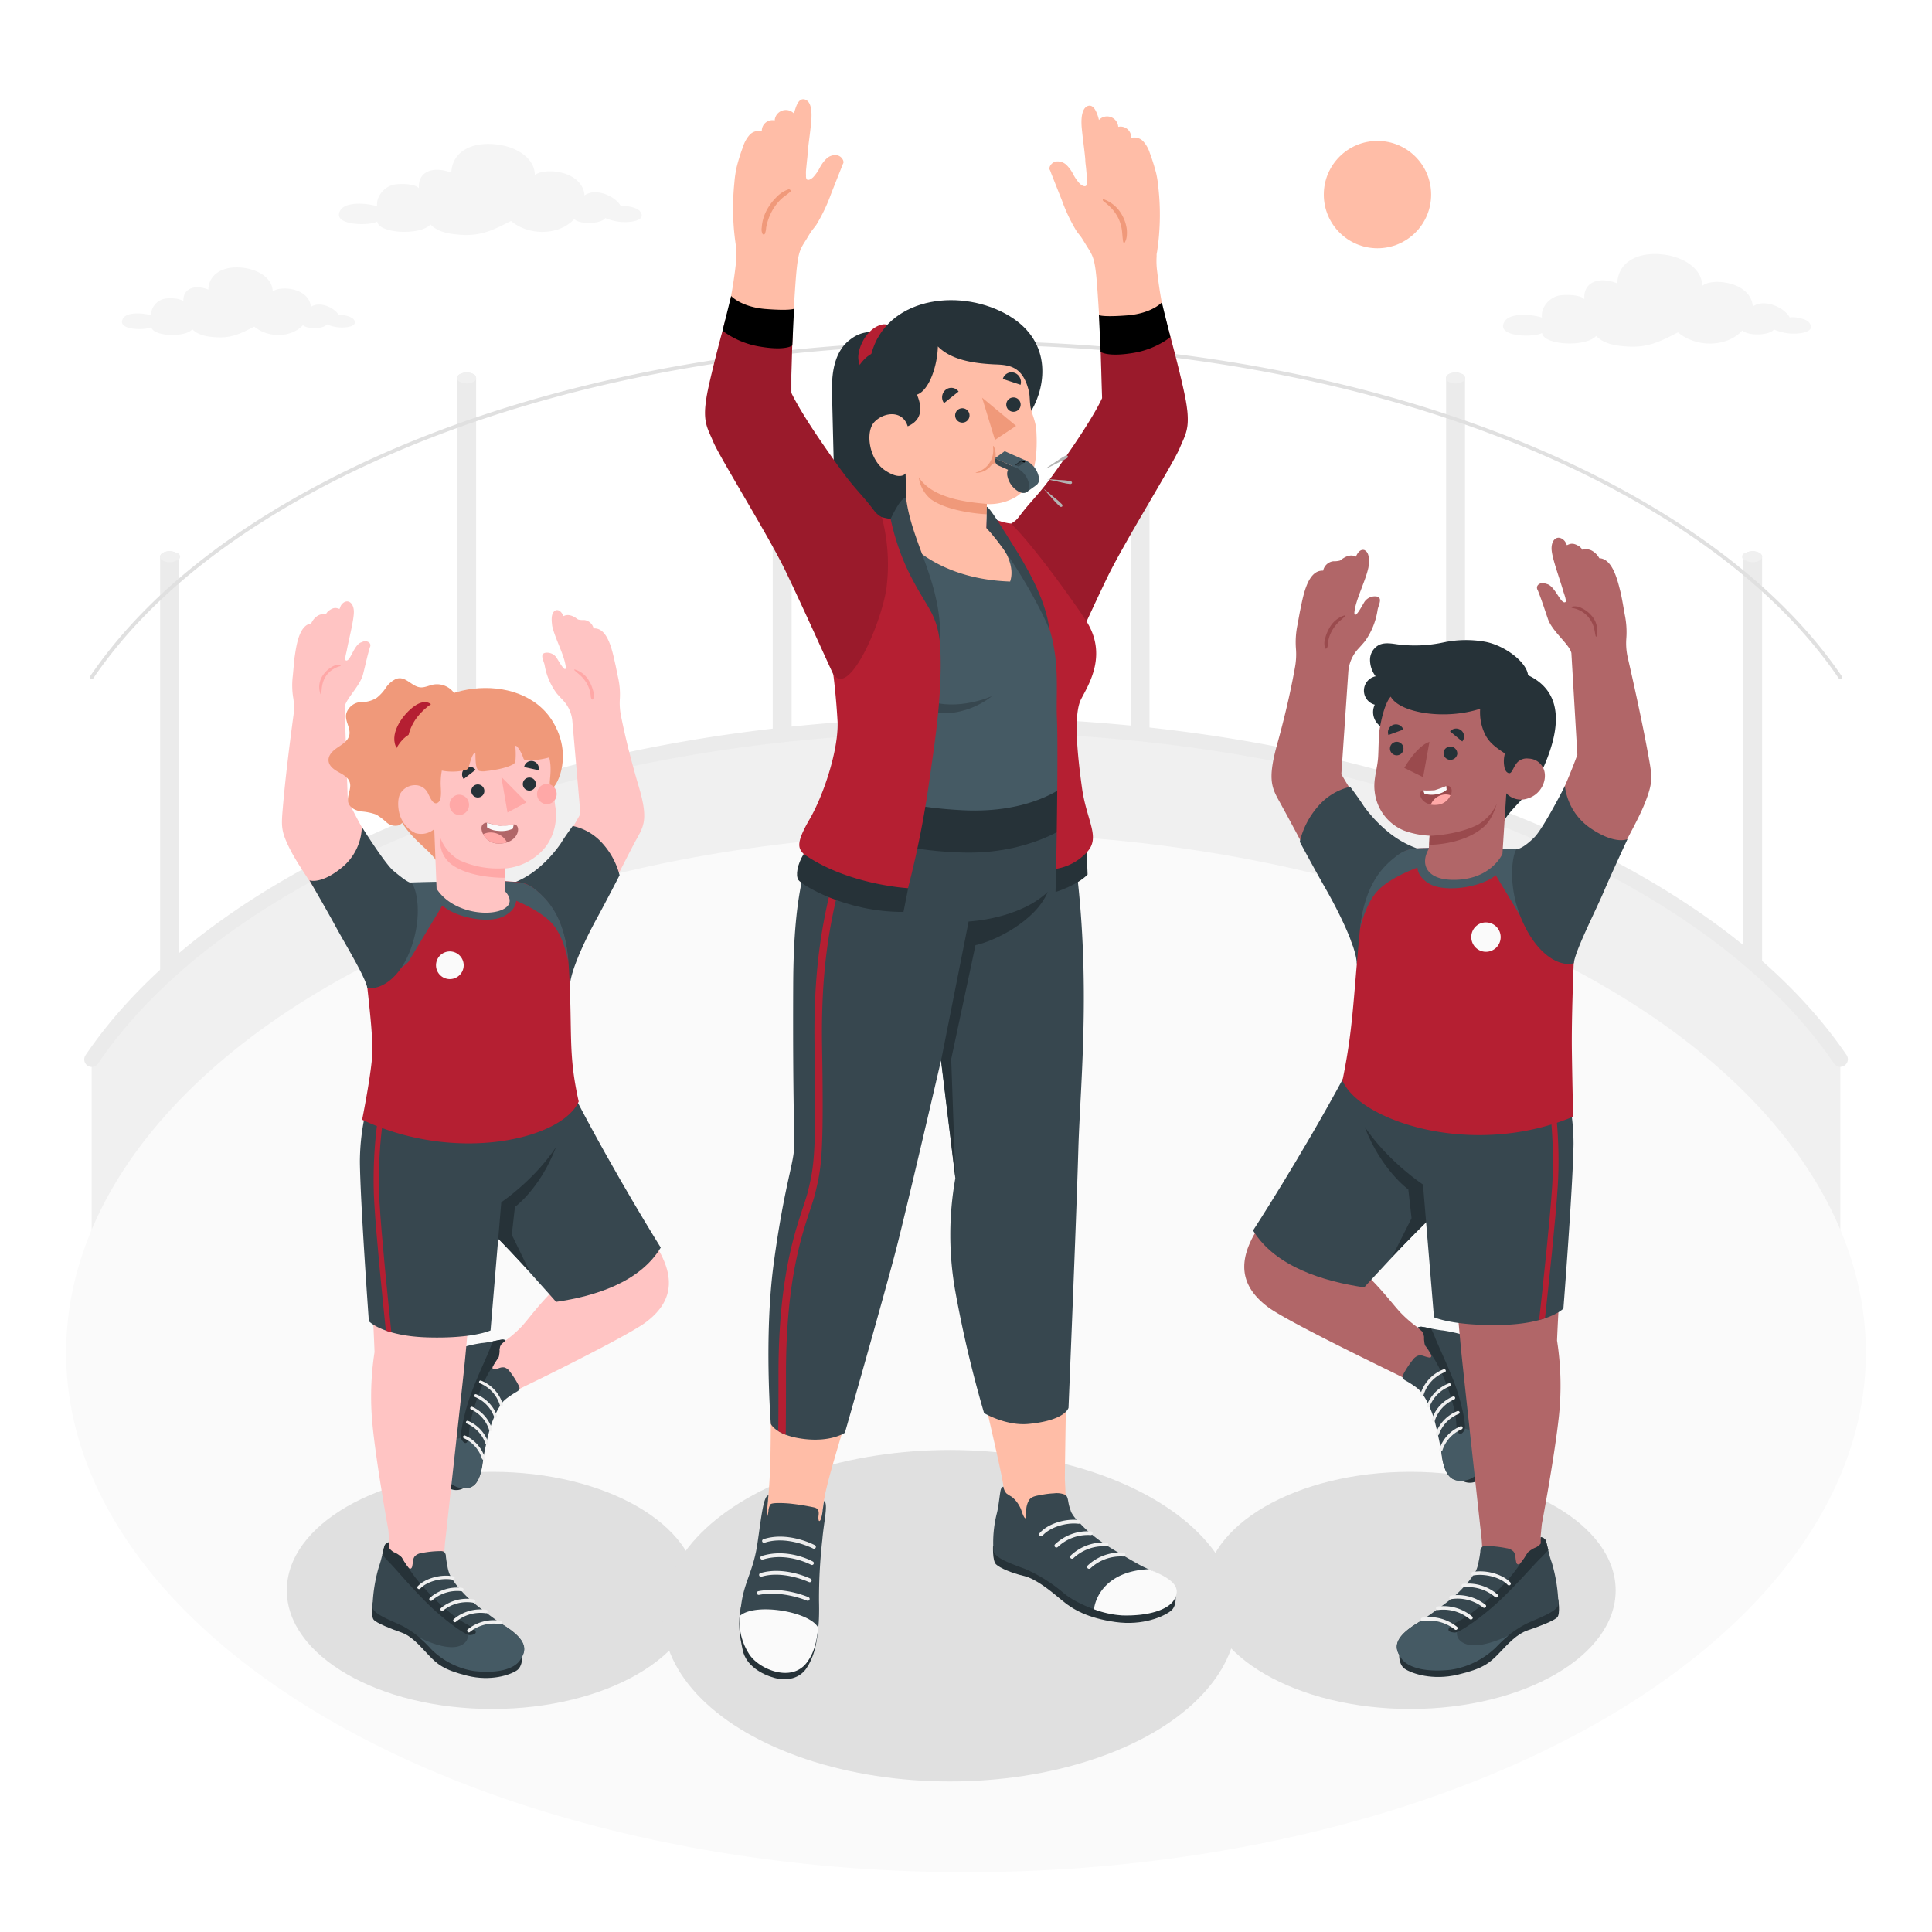 <svg class="animated" id="freepik_stories-physical-education" xmlns="http://www.w3.org/2000/svg" viewBox="0 0 500 500" version="1.1" xmlns:xlink="http://www.w3.org/1999/xlink" xmlns:svgjs="http://svgjs.com/svgjs"><style>svg#freepik_stories-physical-education:not(.animated) .animable {opacity: 0;}svg#freepik_stories-physical-education.animated #freepik--Floor--inject-934 {animation: 1s 1 forwards cubic-bezier(.36,-0.01,.5,1.38) fadeIn,6s Infinite  linear shake;animation-delay: 0s,1s;}svg#freepik_stories-physical-education.animated #freepik--Clouds--inject-934 {animation: 1s 1 forwards cubic-bezier(.36,-0.01,.5,1.38) slideDown,6s Infinite  linear shake;animation-delay: 0s,1s;}svg#freepik_stories-physical-education.animated #freepik--Sun--inject-934 {animation: 1s 1 forwards cubic-bezier(.36,-0.01,.5,1.38) slideDown,3s Infinite  linear heartbeat;animation-delay: 0s,1s;}svg#freepik_stories-physical-education.animated #freepik--Shadows--inject-934 {animation: 1s 1 forwards cubic-bezier(.36,-0.01,.5,1.38) slideUp;animation-delay: 0s;}svg#freepik_stories-physical-education.animated #freepik--character-3--inject-934 {animation: 1s 1 forwards cubic-bezier(.36,-0.01,.5,1.38) slideRight,3s Infinite  linear floating;animation-delay: 0s,1s;}svg#freepik_stories-physical-education.animated #freepik--character-2--inject-934 {animation: 1s 1 forwards cubic-bezier(.36,-0.01,.5,1.38) slideUp,6s Infinite  linear floating;animation-delay: 0s,1s;}svg#freepik_stories-physical-education.animated #freepik--character-1--inject-934 {animation: 1s 1 forwards cubic-bezier(.36,-0.01,.5,1.38) slideLeft,1.5s Infinite  linear floating;animation-delay: 0s,1s;}            @keyframes fadeIn {                0% {                    opacity: 0;                }                100% {                    opacity: 1;                }            }                    @keyframes shake {                10%, 90% {                    transform: translate3d(-1px, 0, 0);                  }                  20%, 80% {                    transform: translate3d(2px, 0, 0);                  }                  30%, 50%, 70% {                    transform: translate3d(-4px, 0, 0);                  }                  40%, 60% {                    transform: translate3d(4px, 0, 0);                  }            }                    @keyframes slideDown {                0% {                    opacity: 0;                    transform: translateY(-30px);                }                100% {                    opacity: 1;                    transform: translateY(0);                }            }                    @keyframes heartbeat {                0% {                    transform: scale(1);                }                10% {                    transform: scale(1.1);                }                30% {                    transform: scale(1);                }                40% {                    transform: scale(1);                }                50% {                    transform: scale(1.1);                }                60% {                    transform: scale(1);                }                100% {                    transform: scale(1);                }            }                    @keyframes slideUp {                0% {                    opacity: 0;                    transform: translateY(30px);                }                100% {                    opacity: 1;                    transform: inherit;                }            }                    @keyframes slideRight {                0% {                    opacity: 0;                    transform: translateX(30px);                }                100% {                    opacity: 1;                    transform: translateX(0);                }            }                    @keyframes floating {                0% {                    opacity: 1;                    transform: translateY(0px);                }                50% {                    transform: translateY(-10px);                }                100% {                    opacity: 1;                    transform: translateY(0px);                }            }                    @keyframes slideLeft {                0% {                    opacity: 0;                    transform: translateX(-30px);                }                100% {                    opacity: 1;                    transform: translateX(0);                }            }        </style><g id="freepik--Floor--inject-934" class="animable animator-active" style="transform-origin: 250px 279.484px;"><g id="freepik--Yard--inject-934" class="animable" style="transform-origin: 250.014px 207.498px;"><g id="freepik--Puck--inject-934" class="animable" style="transform-origin: 44.025px 226.726px;"><path d="M46.33,144.07a1.2,1.2,0,0,0-.72-1,3.75,3.75,0,0,0-3.45,0,1.2,1.2,0,0,0-.72,1V309.39a1.22,1.22,0,0,0,.72,1,3.81,3.81,0,0,0,3.45,0,1.22,1.22,0,0,0,.72-1Z" style="fill: rgb(235, 235, 235); transform-origin: 43.885px 226.726px;" id="ely9vjrshnhcs" class="animable"></path><path d="M42.16,143.08a1.2,1.2,0,0,0-.72,1,1.21,1.21,0,0,0,.72,1,3.81,3.81,0,0,0,3.45,0,1,1,0,0,0,0-2A3.75,3.75,0,0,0,42.16,143.08Z" style="fill: rgb(240, 240, 240); transform-origin: 44.025px 144.076px;" id="elr2fq8wdp9ws" class="animable"></path></g><g id="freepik--puck--inject-934" class="animable" style="transform-origin: 120.77px 180.484px;"><path d="M123.22,97.82a1.23,1.23,0,0,0-.71-1,3.83,3.83,0,0,0-3.46,0,1.22,1.22,0,0,0-.72,1V263.14a1.2,1.2,0,0,0,.72,1,3.77,3.77,0,0,0,3.46,0,1.21,1.21,0,0,0,.71-1Z" style="fill: rgb(235, 235, 235); transform-origin: 120.775px 180.484px;" id="elrckecvs75c" class="animable"></path><path d="M119.05,96.82a1.05,1.05,0,0,0,0,2,3.83,3.83,0,0,0,3.46,0,1.06,1.06,0,0,0,0-2A3.83,3.83,0,0,0,119.05,96.82Z" style="fill: rgb(240, 240, 240); transform-origin: 120.769px 97.82px;" id="eljn278lm3md" class="animable"></path></g><g id="freepik--puck--inject-934" class="animable" style="transform-origin: 202.425px 158.52px;"><path d="M204.87,75.86a1.23,1.23,0,0,0-.71-1,3.83,3.83,0,0,0-3.46,0,1.22,1.22,0,0,0-.72,1V241.18a1.22,1.22,0,0,0,.72,1,3.83,3.83,0,0,0,3.46,0,1.23,1.23,0,0,0,.71-1Z" style="fill: rgb(235, 235, 235); transform-origin: 202.425px 158.52px;" id="elmgdcsb590vk" class="animable"></path><path d="M200.7,74.86a1.22,1.22,0,0,0-.72,1,1.21,1.21,0,0,0,.72,1,3.83,3.83,0,0,0,3.46,0,1.22,1.22,0,0,0,.71-1,1.23,1.23,0,0,0-.71-1A3.83,3.83,0,0,0,200.7,74.86Z" style="fill: rgb(240, 240, 240); transform-origin: 202.425px 75.86px;" id="elm27ff5ia0y" class="animable"></path></g><g id="freepik--puck--inject-934" class="animable" style="transform-origin: 453.445px 226.726px;"><path d="M451.14,144.07a1.2,1.2,0,0,1,.72-1,3.75,3.75,0,0,1,3.45,0,1.2,1.2,0,0,1,.72,1V309.39a1.22,1.22,0,0,1-.72,1,3.81,3.81,0,0,1-3.45,0,1.22,1.22,0,0,1-.72-1Z" style="fill: rgb(235, 235, 235); transform-origin: 453.585px 226.726px;" id="elk8quc68drp" class="animable"></path><path d="M455.31,143.08a1.2,1.2,0,0,1,.72,1,1.21,1.21,0,0,1-.72,1,3.81,3.81,0,0,1-3.45,0,1,1,0,0,1,0-2A3.75,3.75,0,0,1,455.31,143.08Z" style="fill: rgb(240, 240, 240); transform-origin: 453.445px 144.076px;" id="elf1ofokidso7" class="animable"></path></g><g id="freepik--puck--inject-934" class="animable" style="transform-origin: 376.7px 180.484px;"><path d="M374.25,97.82a1.23,1.23,0,0,1,.71-1,3.83,3.83,0,0,1,3.46,0,1.22,1.22,0,0,1,.72,1V263.14a1.2,1.2,0,0,1-.72,1,3.77,3.77,0,0,1-3.46,0,1.21,1.21,0,0,1-.71-1Z" style="fill: rgb(235, 235, 235); transform-origin: 376.695px 180.484px;" id="elrtloanf46po" class="animable"></path><path d="M378.42,96.82a1.05,1.05,0,0,1,0,2,3.83,3.83,0,0,1-3.46,0,1.06,1.06,0,0,1,0-2A3.83,3.83,0,0,1,378.42,96.82Z" style="fill: rgb(240, 240, 240); transform-origin: 376.701px 97.82px;" id="eln1a7lie8of" class="animable"></path></g><g id="freepik--puck--inject-934" class="animable" style="transform-origin: 295.045px 158.52px;"><path d="M292.6,75.86a1.23,1.23,0,0,1,.71-1,3.83,3.83,0,0,1,3.46,0,1.22,1.22,0,0,1,.72,1V241.18a1.22,1.22,0,0,1-.72,1,3.83,3.83,0,0,1-3.46,0,1.23,1.23,0,0,1-.71-1Z" style="fill: rgb(235, 235, 235); transform-origin: 295.045px 158.52px;" id="eljngaotewd0j" class="animable"></path><path d="M296.77,74.86a1.22,1.22,0,0,1,.72,1,1.21,1.21,0,0,1-.72,1,3.83,3.83,0,0,1-3.46,0,1.22,1.22,0,0,1-.71-1,1.23,1.23,0,0,1,.71-1A3.83,3.83,0,0,1,296.77,74.86Z" style="fill: rgb(240, 240, 240); transform-origin: 295.045px 75.86px;" id="elc23c0utkb3m" class="animable"></path></g><path d="M476.28,274.18c-11.76-17.3-30.2-33.52-55.33-47.44-94.41-52.28-247.49-52.28-341.9,0-25.13,13.92-43.57,30.14-55.33,47.43v66.38H476.28Z" style="fill: rgb(240, 240, 240); transform-origin: 250px 264.04px;" id="elsqlc3vr53fj" class="animable"></path><path d="M476.28,276.12a2,2,0,0,1-1.61-.85c-12-17.62-30.36-33.37-54.66-46.83-93.74-51.91-246.28-51.91-340,0-24.3,13.46-42.69,29.21-54.66,46.83a1.94,1.94,0,1,1-3.21-2.19c12.31-18.12,31.15-34.29,56-48,94.78-52.49,249-52.49,343.78,0,24.84,13.76,43.68,29.92,56,48a1.95,1.95,0,0,1-1.6,3Z" style="fill: rgb(235, 235, 235); transform-origin: 250.014px 230.916px;" id="elb1ebgeyv27r" class="animable"></path><path d="M476.28,175.79a.46.46,0,0,1-.4-.21c-12.1-17.8-30.66-33.71-55.16-47.28-94.14-52.13-247.3-52.13-341.44,0-24.5,13.57-43.06,29.47-55.16,47.28a.48.48,0,0,1-.67.13.49.49,0,0,1-.13-.68c12.19-17.93,30.86-33.94,55.49-47.58,94.4-52.27,248-52.27,342.38,0,24.63,13.64,43.3,29.65,55.49,47.59a.48.48,0,0,1-.13.67A.45.45,0,0,1,476.28,175.79Z" style="fill: rgb(224, 224, 224); transform-origin: 250px 132.021px;" id="el4r8mfm5w1ky" class="animable"></path></g><ellipse id="freepik--floor--inject-934" cx="250" cy="350.06" rx="232.89" ry="134.46" style="fill: rgb(250, 250, 250); transform-origin: 250px 350.06px;" class="animable"></ellipse></g><g id="freepik--Clouds--inject-934" class="animable" style="transform-origin: 250.121px 63.487px;"><path id="freepik--Cloud--inject-934" d="M70.57,75.45c0-3.41-3.74-5.79-8-6.18-5-.48-8.53,1.75-8.65,5.68-3.26-1.34-6.7-.48-6.44,3.11-.85-1-4-1-5.17-.68a4.48,4.48,0,0,0-2.84,2.42,3.38,3.38,0,0,0-.3,1.84c-1.9-.63-6.22-1-7.31.74-1.92,3.1,5.77,3.2,7.32,2.26.33,2.42,8.6,2.82,10.6.59,1.57,1.57,3.82,1.92,6.24,2.06,4.09.25,6.6-1.14,9.79-2.77,3.47,2.94,9.48,3,12.6-.37.8.75,3,1,4.76.57,1.15-.28,1.42-.77,1.42-.77a9.93,9.93,0,0,0,2.12.64c2.27.47,6.49,0,4.72-2.07a5.27,5.27,0,0,0-3.74-.92c-1-1.95-5-3.8-7.25-2.15-.08-2.36-2.24-4.2-5.27-4.67C74.17,74.62,71.73,74.49,70.57,75.45Z" style="fill: rgb(245, 245, 245); transform-origin: 61.703px 78.262px;" class="animable"></path><path id="freepik--cloud--inject-934" d="M138.42,45.33c0-4.43-4.87-7.52-10.37-8-6.49-.62-11.09,2.28-11.25,7.38-4.24-1.74-8.71-.62-8.38,4-1.1-1.27-5.23-1.23-6.71-.88A5.84,5.84,0,0,0,98,51a4.35,4.35,0,0,0-.39,2.39c-2.47-.81-8.09-1.31-9.5,1-2.5,4,7.5,4.16,9.52,2.94.42,3.15,11.17,3.66,13.77.76,2,2.05,5,2.5,8.11,2.69,5.32.32,8.58-1.49,12.73-3.6,4.51,3.82,12.31,3.89,16.38-.48,1,1,3.89,1.28,6.18.73,1.5-.36,1.85-1,1.85-1a13.15,13.15,0,0,0,2.76.83c2.94.62,8.43,0,6.13-2.69-.79-.9-3.66-1.48-4.87-1.2-1.29-2.53-6.45-4.92-9.41-2.79-.12-3.06-2.92-5.46-6.86-6.07C143.1,44.26,139.92,44.08,138.42,45.33Z" style="fill: rgb(245, 245, 245); transform-origin: 126.9px 49.032px;" class="animable"></path><path id="freepik--cloud--inject-934" d="M440.53,74c0-4.52-4.94-7.65-10.54-8.18-6.6-.62-11.28,2.32-11.44,7.52-4.31-1.78-8.86-.64-8.52,4.1-1.12-1.29-5.32-1.25-6.83-.89a5.88,5.88,0,0,0-3.75,3.2,4.42,4.42,0,0,0-.4,2.43c-2.51-.83-8.23-1.33-9.66,1-2.55,4.1,7.63,4.23,9.68,3,.43,3.2,11.36,3.72,14,.77,2.07,2.09,5,2.54,8.25,2.74,5.4.32,8.72-1.51,12.94-3.67,4.59,3.89,12.53,4,16.66-.49,1.05,1,4,1.3,6.29.75,1.52-.37,1.88-1,1.88-1a13.73,13.73,0,0,0,2.8.85c3,.62,8.58,0,6.24-2.74-.79-.92-3.71-1.5-4.95-1.22-1.31-2.57-6.56-5-9.57-2.83-.12-3.12-3-5.56-7-6.18C445.29,72.87,442.07,72.69,440.53,74Z" style="fill: rgb(245, 245, 245); transform-origin: 428.836px 77.732px;" class="animable"></path></g><g id="freepik--Sun--inject-934" class="animable" style="transform-origin: 356.49px 50.36px;"><circle id="freepik--sun--inject-934" cx="356.49" cy="50.36" r="13.89" style="fill: rgb(255, 189, 167); transform-origin: 356.49px 50.36px;" class="animable"></circle></g><g id="freepik--Shadows--inject-934" class="animable" style="transform-origin: 246.18px 418.15px;"><ellipse id="freepik--Shadow--inject-934" cx="127.38" cy="411.59" rx="53.15" ry="30.69" style="fill: rgb(224, 224, 224); transform-origin: 127.38px 411.59px;" class="animable"></ellipse><ellipse id="freepik--shadow--inject-934" cx="364.98" cy="411.59" rx="53.15" ry="30.69" style="fill: rgb(224, 224, 224); transform-origin: 364.98px 411.59px;" class="animable"></ellipse><ellipse id="freepik--shadow--inject-934" cx="245.81" cy="418.15" rx="74.29" ry="42.89" style="fill: rgb(224, 224, 224); transform-origin: 245.81px 418.15px;" class="animable"></ellipse></g><g id="freepik--character-3--inject-934" class="animable" style="transform-origin: 374.679px 286.58px;"><g id="freepik--Character--inject-934" class="animable" style="transform-origin: 374.679px 286.58px;"><g id="freepik--Bottom--inject-934" class="animable" style="transform-origin: 364.623px 354.464px;"><path d="M326.78,316.13s14.57,3.53,22.11,9.6,11.05,11.36,13.68,14.09a32.67,32.67,0,0,0,4.35,3.75c1.8.49,6.15,1.93,7.51,2.21,3.91.79,6.95,2.49,7.39,5.28s2.9,6.67,5.08,11.37a12.16,12.16,0,0,1-2.45,13.41c-3.22,3.28-5.48,3.71-6.2,1.19a47,47,0,0,0-8.58-15.56c-2.79-3.38-6.36-4.87-11.42-7.36s-25.44-12.41-30-15.77c-8.09-6-8-13.18-1.5-22.21Z" style="fill: rgb(177, 102, 104); transform-origin: 354.972px 347.391px;" id="elid4zzo2iaa" class="animable"></path><path d="M377.93,382.92a4.14,4.14,0,0,0,3.93.54,15.45,15.45,0,0,0,6.57-9.87c1.22-5.55.62-7.4-.52-10.14s-2.42-5.33-2.1-7.91c.29-2.4.58-6.11.1-7.06s-3.82-1.91-3.82-1.91Z" style="fill: rgb(38, 50, 56); transform-origin: 383.516px 365.15px;" id="elu76cncfnunk" class="animable"></path><path d="M366.92,343.57a1.81,1.81,0,0,1,1.22-.17c1,.12,3.68.79,5.3.92a41.48,41.48,0,0,1,9.75,2.72c1.58.83.93,5.78,1,8.41a22.17,22.17,0,0,0,2,7.92,16.12,16.12,0,0,1,.26,11.05c-1.55,4.09-4.67,8.24-7.11,8.65-3,.5-5.51-.08-6.31-7.12-.15-1.34-1.08-5.6-1.51-7.27a26,26,0,0,0-1.9-5.33,16.91,16.91,0,0,0-2.06-3.37,9.2,9.2,0,0,0-1.71-1.39c-.63-.45-1.28-.86-2-1.25-.38-.21-.81-.47-.88-.88a1.26,1.26,0,0,1,.22-.81,22.71,22.71,0,0,1,2.48-3.77,2.86,2.86,0,0,1,1.45-1.07,2.58,2.58,0,0,1,1.32.12,9.81,9.81,0,0,0,1.28.37.87.87,0,0,0,.48,0c.3-.13.24-.52.13-.75a16.36,16.36,0,0,0-1.51-2.31c-.28-.41-.05-1.78-.22-2.23a8.91,8.91,0,0,0-.34-1.28A2.86,2.86,0,0,0,366.92,343.57Z" style="fill: rgb(55, 71, 79); transform-origin: 375.134px 363.283px;" id="elzxn2vwhr01k" class="animable"></path><path d="M386.25,363.37a32.35,32.35,0,0,1-1.29-3.56h0s.37,7.36-2.82,9.57c-2.05,1.42-3.39,0-3.9-.21s-4.48,3.65-5.38,5.38h0c.11.6.2,1.1.23,1.41.8,7,3.3,7.62,6.31,7.12,2.44-.41,5.26-3.24,7.22-8.53A16.63,16.63,0,0,0,386.25,363.37Z" style="fill: rgb(69, 90, 100); transform-origin: 380.136px 371.511px;" id="elx12guj6a2ub" class="animable"></path><path d="M376.87,368.17c.24,4.29,1.59,2.92,2.14,1.92s-.79-7.39-2.66-12.32c-2-5.15-4.3-9.83-5-11.74-.27-.71-.63-1.5-1-2.21-.93-.18-1.78-.36-2.23-.42a1.81,1.81,0,0,0-1.22.17l1.27,1.13a3,3,0,0,1,.38,1.3,4.86,4.86,0,0,0,.36,2.21,16.36,16.36,0,0,1,1.51,2.31C373.74,355.26,376.64,363.87,376.87,368.17Z" style="fill: rgb(38, 50, 56); transform-origin: 373.017px 357.24px;" id="eln4fy56hd1u" class="animable"></path><path d="M378.51,369.63a.36.36,0,0,0,0-.27.44.44,0,0,0-.55-.23,9.77,9.77,0,0,0-5.49,6,.4.4,0,0,0,.32.48.42.42,0,0,0,.51-.3,9,9,0,0,1,5-5.42A.4.4,0,0,0,378.51,369.63Z" style="fill: rgb(240, 240, 240); transform-origin: 375.498px 372.363px;" id="elhjrk3x3da3c" class="animable"></path><path d="M377.73,365.69a.42.42,0,0,0,0-.27.44.44,0,0,0-.54-.24,9.81,9.81,0,0,0-5.64,5.86.39.39,0,0,0,.31.48.42.42,0,0,0,.52-.28,9.06,9.06,0,0,1,5.09-5.31A.44.44,0,0,0,377.73,365.69Z" style="fill: rgb(240, 240, 240); transform-origin: 374.645px 368.348px;" id="ellz3ofhpxz6e" class="animable"></path><path d="M376.57,361.91a.39.39,0,0,0,0-.26.44.44,0,0,0-.55-.24,9.76,9.76,0,0,0-5.49,6,.4.4,0,0,0,.32.47.42.42,0,0,0,.51-.3,9,9,0,0,1,5-5.41A.44.44,0,0,0,376.57,361.91Z" style="fill: rgb(240, 240, 240); transform-origin: 373.557px 364.639px;" id="el0dpttt0h0of" class="animable"></path><path d="M375.51,358.56a.33.33,0,0,0,0-.26A.43.43,0,0,0,375,358a9.86,9.86,0,0,0-5.76,5.76.4.4,0,0,0,.3.49A.43.43,0,0,0,370,364a9.09,9.09,0,0,1,5.2-5.21A.43.43,0,0,0,375.51,358.56Z" style="fill: rgb(240, 240, 240); transform-origin: 372.382px 361.122px;" id="elwgebrvnl0yo" class="animable"></path><path d="M374.15,354.89a.39.39,0,0,0,0-.26.43.43,0,0,0-.53-.26,10,10,0,0,0-6,6.4.39.39,0,0,0,.3.48.42.42,0,0,0,.52-.28,9.22,9.22,0,0,1,5.46-5.84A.45.45,0,0,0,374.15,354.89Z" style="fill: rgb(240, 240, 240); transform-origin: 370.89px 357.809px;" id="el19zl7hyqxmg" class="animable"></path><path d="M347.94,278.5c-11.38,21.12-23.65,39.95-23.65,39.95,5.79,9.43,18.3,13.18,28.77,14.72,0,0,12.29-13.57,18.92-19.62,2.37-2.16,10.79-11.08,11.1-15.44s-35.14-19.61-35.14-19.61" style="fill: rgb(55, 71, 79); transform-origin: 353.686px 305.835px;" id="eltm4wg6d3d0k" class="animable"></path><path d="M365.31,315.27l-.84-7.45s-6.92-4.9-11.28-16.13l17.49,9.44.44,13.22c-2.77,2.61-6.85,6.74-10.8,10.82h0Z" style="fill: rgb(38, 50, 56); transform-origin: 362.155px 308.43px;" id="eluo9iqhvy6cd" class="animable"></path><path d="M368.73,425.2c2.37-1.93,8.94-9,13.39-17.39,2.32-4.37,1.27-9.78.87-13.59s-4.33-39.35-4.92-45.47c-1-10.73-4-45.06-4-45.06l28.24-26.77.64-.38c3.8,9.81,4.81,17.22,2.82,33.29s-2.81,37.1-2.81,37.1a75.42,75.42,0,0,1,.5,19.44c-1.12,10.56-4.42,28-4.43,28-.12,1.18-.23,2.33-.33,3.41.32,2,1.43,6.81,1.78,8.27,1,4.2.62,8-2.17,9.79s-5.79,6.11-9.8,10.54A15.57,15.57,0,0,1,373,430.64C367.91,429.13,366.37,427.14,368.73,425.2Z" style="fill: rgb(177, 102, 104); transform-origin: 387.208px 353.882px;" id="elho3y3zwte9r" class="animable"></path><path d="M403.23,274.93a58.45,58.45,0,0,1,4,21.12c-.18,11.32-2.62,42.6-2.62,42.6s-3.77,4-16.24,4.25-17.26-2-17.26-2l-2.84-34.35s-18.44-12.1-20.29-28.08Z" style="fill: rgb(55, 71, 79); transform-origin: 377.605px 308.925px;" id="elfepczgqq6jj" class="animable"></path><path d="M362.26,427.8c-.28,0-.34,3,1.28,4.08,1.88,1.26,7.19,3.07,13.73,1.52s8.24-3,10.64-5.5,4.58-5,7.51-6c2.72-.9,6.84-2.45,7.63-3.38s.23-4.66.23-4.66Z" style="fill: rgb(38, 50, 56); transform-origin: 382.79px 423.929px;" id="elqfxdzs6eh7p" class="animable"></path><path d="M398.84,398a1.2,1.2,0,0,1,1.23.77c.32,1,.9,4,1.53,5.61a41.48,41.48,0,0,1,1.71,10.81c-.14,1.95-5.77,3.76-8.55,5.16a27.61,27.61,0,0,0-7.54,5.88,20.75,20.75,0,0,1-11.76,5.7c-5.12.52-11.08-.47-12.67-2.64-2-2.68-2.53-5.4,4.66-9.64,1.36-.81,5.49-3.82,7.09-5.06a32,32,0,0,0,4.82-4.48,19.22,19.22,0,0,0,2.64-3.66,9.59,9.59,0,0,0,.68-2.35c.18-.83.32-1.67.42-2.51a1.65,1.65,0,0,1,.53-1.29,1.71,1.71,0,0,1,1-.19,27.7,27.7,0,0,1,5.22.56,3.16,3.16,0,0,1,1.85.88,2.54,2.54,0,0,1,.49,1.34,11.46,11.46,0,0,0,.21,1.43.89.89,0,0,0,.26.45c.28.22.67,0,.87-.24a20.39,20.39,0,0,0,1.77-2.62c.3-.47,1.88-.92,2.29-1.31a12.75,12.75,0,0,0,1.21-1C399.18,399.15,398.89,398.61,398.84,398Z" style="fill: rgb(55, 71, 79); transform-origin: 382.4px 415.031px;" id="eltcqenp62elm" class="animable"></path><path d="M387.22,426.24a37.88,37.88,0,0,1,3.21-3h0s-7.72,4-11.61,2c-2.51-1.29-1.62-3.29-1.64-3.89s-6.05-2.56-8.33-2.58h0c-.59.41-1.09.74-1.4.93-7.19,4.24-6.63,7-4.66,9.64,1.59,2.17,6,3.52,12.6,2.8A21.34,21.34,0,0,0,387.22,426.24Z" style="fill: rgb(69, 90, 100); transform-origin: 375.966px 425.552px;" id="elosjpmumsfyr" class="animable"></path><path d="M377.6,419.49c-4.5,2.35-2.39,3-1.05,3s7.57-4.41,12-8.67c4.6-4.44,8.52-9,10.23-10.66.64-.61,1.31-1.35,1.91-2-.24-1-.45-1.91-.6-2.38a1.69,1.69,0,0,0-1.35-1l0,1.67a3.73,3.73,0,0,1-1.21,1,5.92,5.92,0,0,0-2.2,1.43,20.39,20.39,0,0,1-1.77,2.62C390,410.07,382.11,417.14,377.6,419.49Z" style="fill: rgb(38, 50, 56); transform-origin: 387.779px 410.135px;" id="el0c1bo6aa113k" class="animable"></path><path d="M376.81,421.81a.44.44,0,0,0,.28-.14.43.43,0,0,0,0-.64,11.49,11.49,0,0,0-9-2.39.46.46,0,0,0-.36.55.46.46,0,0,0,.56.34,10.72,10.72,0,0,1,8.18,2.15A.48.48,0,0,0,376.81,421.81Z" style="fill: rgb(240, 240, 240); transform-origin: 372.476px 420.154px;" id="elz9d5xa8dq2" class="animable"></path><path d="M380.67,419.1A.46.46,0,0,0,381,419a.45.45,0,0,0,0-.65,11.56,11.56,0,0,0-9-2.58.45.45,0,0,0-.36.54.48.48,0,0,0,.55.36,10.67,10.67,0,0,1,8.12,2.32A.46.46,0,0,0,380.67,419.1Z" style="fill: rgb(240, 240, 240); transform-origin: 376.384px 417.382px;" id="el2eoq3fcx1cc" class="animable"></path><path d="M384.18,416.11a.43.43,0,0,0,.28-.13.44.44,0,0,0,0-.65,11.53,11.53,0,0,0-9-2.38.45.45,0,0,0-.36.55.46.46,0,0,0,.56.34A10.68,10.68,0,0,1,383.8,416,.44.44,0,0,0,384.18,416.11Z" style="fill: rgb(240, 240, 240); transform-origin: 379.845px 414.463px;" id="elux6u7vypfo" class="animable"></path><path d="M387.27,413.42a.4.4,0,0,0,.29-.12.45.45,0,0,0,0-.65,11.59,11.59,0,0,0-8.93-2.75.46.46,0,0,0-.38.53.48.48,0,0,0,.55.37,10.75,10.75,0,0,1,8.08,2.48A.48.48,0,0,0,387.27,413.42Z" style="fill: rgb(240, 240, 240); transform-origin: 382.971px 411.622px;" id="elqau5wpwu06a" class="animable"></path><path d="M390.57,410.29a.5.5,0,0,0,.29-.12.45.45,0,0,0,0-.65c-2-2.12-6.28-3.32-9.74-2.7a.46.46,0,0,0-.38.53.48.48,0,0,0,.55.37c3.11-.55,7.09.54,8.88,2.42A.48.48,0,0,0,390.57,410.29Z" style="fill: rgb(240, 240, 240); transform-origin: 385.866px 408.475px;" id="el4ji0udxgngi" class="animable"></path><path d="M399.92,275.14c2.82,7.16,3.91,21,3.23,31.79-.55,8.76-2.36,25.6-3.31,34.22-.46.15-1,.31-1.51.45.93-8.4,2.81-25.82,3.38-34.76.68-10.94-.49-25-3.28-31.6Z" style="fill: rgb(181, 31, 50); transform-origin: 400.838px 308.37px;" id="elvu4hf10ut8n" class="animable"></path></g><g id="freepik--Top--inject-934" class="animable" style="transform-origin: 378.208px 216.461px;"><g id="freepik--Arm--inject-934" class="animable" style="transform-origin: 349.643px 196.566px;"><path d="M330.5,192.74c2.7-9.72,4.09-16.87,4.7-20.38a18.72,18.72,0,0,0,.18-4.61,22.12,22.12,0,0,1,.4-6c.22-1.18.43-2.36.65-3.54.71-3.17,1.76-10.77,6-10.52a3.06,3.06,0,0,1,2.64-2.44,5.61,5.61,0,0,0,1.74-.19c1.16-.9,2.6-1.77,4.1-1,.36-.87,1.08-2,2.16-1.72,1.53.7,1.21,3,1.09,4.46-.73,3.59-3.42,8.57-3.65,11.81.1,2,2.4-2.64,2.72-3a3.27,3.27,0,0,1,2.81-1.27c2.07.15.61,2.41.47,3.58a18.72,18.72,0,0,1-3.24,8c-.64.78-1.24,1.43-1.76,2a9.82,9.82,0,0,0-2.57,6l-1.8,26.43a90.27,90.27,0,0,0,6,9.21c3.25,4.6,7.42,7.49,12.07,10.13,5.83,13.73-13.73,31.64-15.49,24-1.58-6.86-5.84-12.62-9.29-19-5.54-10.26-6.61-12.34-8.56-15.87C329.45,204.29,327.72,202.77,330.5,192.74Z" style="fill: rgb(177, 102, 104); transform-origin: 347.682px 193.908px;" id="elj4lu7p4oje" class="animable"></path><path d="M366.37,219.44A25.37,25.37,0,0,1,359,215.1a35.52,35.52,0,0,1-6.05-6.48c-1.14-1.83-3.52-5-3.52-5a15.62,15.62,0,0,0-8.17,4.89,21.46,21.46,0,0,0-4.88,9.34s3.91,7.29,6.67,12.1,7.93,14.75,8.07,19.35c4.07,4.52,6.8-2.17,9.45-4.28C368.35,238.86,374.51,223.22,366.37,219.44Z" style="fill: rgb(55, 71, 79); transform-origin: 353.296px 227.228px;" id="eledpokdctitt" class="animable"></path><path d="M343,165.05a9.17,9.17,0,0,1,1-2.43,6.77,6.77,0,0,1,4-3.37c.2-.05.16.19.06.28-.59.59-1.28,1.08-1.86,1.7a10.36,10.36,0,0,0-1.48,2,8.61,8.61,0,0,0-1.06,3.34,2.49,2.49,0,0,1-.22,1.12c-.09.16-.4.28-.51.06A4.3,4.3,0,0,1,343,165.05Z" style="fill: rgb(154, 74, 77); transform-origin: 345.444px 163.557px;" id="eld3be9yxgv8c" class="animable"></path></g><g id="freepik--Chest--inject-934" class="animable" style="transform-origin: 377.531px 256.607px;"><path d="M407.36,247c.47-11.56.42-12.48-.87-16.68S402,222,398,221.42c0,0-12.54-1.34-14.14-1.47a115.69,115.69,0,0,0-13.95-.45c-3.48.14-5.34-.26-8.36,2.12s-8.49,7.2-9.7,20c-1.69,18-1.73,24.91-4.42,38C351.6,289.85,380.7,300,407.12,289c0,0-.24-10.94-.32-16.89C406.72,265.73,406.93,257.86,407.36,247Z" style="fill: rgb(181, 31, 50); transform-origin: 377.531px 256.607px;" id="elsguwuq2hh9" class="animable"></path></g><path d="M380.78,242.23a3.8,3.8,0,1,0,4-3.5A3.75,3.75,0,0,0,380.78,242.23Z" style="fill: rgb(250, 250, 250); transform-origin: 384.569px 242.523px;" id="eli9chhae7f5" class="animable"></path><path d="M406.49,230.31c-3.48-8.5-5.49-10-7.33-10.38-2.48-.47-5,0-9.83-.29s-16.32-.31-19.46-.18c-3.49.14-5.57-.21-8.59,2.17s-8.1,6.79-9.33,18.88c.2-.94,1.47-6.48,4.42-9.8,3.22-3.63,10.47-6.18,10.47-6.18s-.13,2.43,3.26,4.29c4,2.18,13.2.87,17-2.31l11.09,18.38s2.66,2.23,9.16,2.1C408.89,237.07,408.16,234.39,406.49,230.31Z" style="fill: rgb(69, 90, 100); transform-origin: 380.073px 233.189px;" id="eldf4dt4i97vd" class="animable"></path><g id="freepik--arm--inject-934" class="animable" style="transform-origin: 409.333px 194.32px;"><path d="M393.32,219.72c2.4-.17,5.66-3.63,9.09-10.74a142.79,142.79,0,0,0,5.81-13.66L406.67,169h0c-.49-2.26-4.95-5.55-6.07-8.82s-1.66-5-2.62-7.4c-.84-1.37.94-2.32,2.1-1.69,2.33.24,3.83,5.52,5.07,4.71.28-.37-.28-1.89-.51-2.58-1.07-3.76-3.09-9-3.1-11.28s1.44-3.51,3-2.31c.74.62.67,1,1,1.47,1.06-.56,1.8-.56,3.22.33a4.14,4.14,0,0,1,.78.85,3.14,3.14,0,0,1,2.65.36,5,5,0,0,1,1.71,1.82c3.59.15,4.85,6.26,5.58,9.14.38,1.81.68,3.63,1,5.44a22.19,22.19,0,0,1,.41,6.18,16.71,16.71,0,0,0,.41,5.13c1.17,5.09,3.69,16.28,5.35,25.48.93,5.1,1.11,6.55-.64,11.2-2.32,6.18-6.77,12.78-11.42,23.28-3.13,7.05-5.55,11.88-7.2,17.91-3.48,1-6.82-1-10.62-5.91C391.64,235.6,390.72,224.6,393.32,219.72Z" style="fill: rgb(177, 102, 104); transform-origin: 409.628px 193.816px;" id="elo67mayy4an9" class="animable"></path><path d="M392.46,219.77c.86-.05,2.42-.86,4.68-3.12S405,203.43,405,203.43a15.34,15.34,0,0,0,6.75,11c6.38,4.3,9.45,2.73,9.45,2.73s-4.05,8.7-6.23,13.79-7.39,15.25-7.66,18.33c-3,.93-8.85-1.26-13.07-10.34S391.29,221.45,392.46,219.77Z" style="fill: rgb(55, 71, 79); transform-origin: 406.262px 226.453px;" id="el1tqeyof3oqni" class="animable"></path><path d="M406.83,157a3.62,3.62,0,0,1,2.6.43,7.19,7.19,0,0,1,2.24,1.66,5.87,5.87,0,0,1,1.52,5.56c0,.13-.2.14-.23,0-.2-.81-.27-1.65-.53-2.45a7.36,7.36,0,0,0-1.4-2.54,7.09,7.09,0,0,0-4.21-2.34C406.67,157.32,406.72,157.07,406.83,157Z" style="fill: rgb(154, 74, 77); transform-origin: 410.047px 160.836px;" id="elcjxtptu23it" class="animable"></path></g><path d="M388.8,213.31c1.83-4.2,7.23-7.24,10.25-13.82,4.13-9,6.66-19.89-3.59-24.74-.39-3.51-6.13-7.74-11.12-8.67a28.26,28.26,0,0,0-10.65.15,35.3,35.3,0,0,1-12,.53c-1.6-.23-3.32-.54-4.78.14a4.36,4.36,0,0,0-2.35,3.78,7.16,7.16,0,0,0,1.45,4.35,3.77,3.77,0,0,0-.22,7.34,4.47,4.47,0,0,0,.89,5.1,8.45,8.45,0,0,0,5,2.3c-.06,0,.94,3.7,1.09,4a15.06,15.06,0,0,0,2.31,3.71,15.43,15.43,0,0,0,3.31,2.93,23,23,0,0,0,4.63,1.82,14.47,14.47,0,0,1,2.73,1.11,9.42,9.42,0,0,1,1.47,1.55l8.48,8.82C386.44,214.44,388,213.26,388.8,213.31Z" style="fill: rgb(38, 50, 56); transform-origin: 377.82px 189.797px;" id="elliro278d5b" class="animable"></path><path d="M389.85,199.7a1.5,1.5,0,0,0,.23.2c1.24.88,1.34-1.3,2.69-2.68a3.39,3.39,0,0,1,2.82-.9,4.29,4.29,0,0,1,3.88,2.63c1.14,2.71-.55,6.71-4.22,7.73a5.19,5.19,0,0,1-5.42-1.38l-1,15.68s-3.08,7.15-13.51,6.7c-6-.26-7.88-4-5.54-8l.18-3.4a22.16,22.16,0,0,1-6.56-1.31,12.34,12.34,0,0,1-7.63-10.1c-.42-3.17.73-5.9.9-9.08.1-1.89.13-4.88.25-6.1.15-1.51,1.19-7.46,3-9.4,2.36,4.3,14.25,6.08,23.15,3.13a12.9,12.9,0,0,0,1.25,6.59c1.1,2.29,3,3.55,5.16,5a7.36,7.36,0,0,0-.13,3.55A2.47,2.47,0,0,0,389.85,199.7Z" style="fill: rgb(177, 102, 104); transform-origin: 377.75px 203.995px;" id="el3fxvqjflvel" class="animable"></path><path d="M375.37,203.71c-1-1-1.86.32-4,.77s-3.45-.62-3.8.76c-.3,1.15,1.16,3.51,4.73,3C375.35,207.81,376.28,204.55,375.37,203.71Z" style="fill: rgb(154, 74, 77); transform-origin: 371.618px 205.828px;" id="elzzp3gf3gxx" class="animable"></path><path d="M371.36,204.48a29.47,29.47,0,0,0,2.93-1.08l.1,1a4.67,4.67,0,0,1-2.31,1.08,6.42,6.42,0,0,1-3.43-.06l-.32-.89A16.27,16.27,0,0,0,371.36,204.48Z" style="fill: rgb(250, 250, 250); transform-origin: 371.36px 204.542px;" id="el4dq7jslfd12" class="animable"></path><path d="M372.29,208.25a6,6,0,0,1-2,0,4.2,4.2,0,0,1,4.1-2.64,4.56,4.56,0,0,1,1,.2A4,4,0,0,1,372.29,208.25Z" style="fill: rgb(255, 168, 167); transform-origin: 372.84px 206.97px;" id="elcm269a44i7r" class="animable"></path><path d="M369.94,192l-1.64,9.13-4.87-2.4C365.24,195.62,367.79,192.65,369.94,192Z" style="fill: rgb(154, 74, 77); transform-origin: 366.685px 196.565px;" id="eluepsi2o1s8n" class="animable"></path><path d="M363.19,188.81l-3.86,1.41a2.05,2.05,0,1,1,3.86-1.41Z" style="fill: rgb(38, 50, 56); transform-origin: 361.198px 188.84px;" id="elgk1mui2djr6" class="animable"></path><path d="M378.43,191.89l-3.15-2.6a2,2,0,1,1,3.15,2.6Z" style="fill: rgb(38, 50, 56); transform-origin: 377.09px 190.217px;" id="elc8ukzxh6s0a" class="animable"></path><path d="M373.61,194.63a1.75,1.75,0,0,0,1.53,2,1.79,1.79,0,0,0,2-1.49,1.8,1.8,0,0,0-3.56-.48Z" style="fill: rgb(38, 50, 56); transform-origin: 375.362px 194.931px;" id="el3991txnf7b8" class="animable"></path><path d="M359.74,193.47a1.76,1.76,0,0,0,1.53,2,1.75,1.75,0,1,0-1.53-2Z" style="fill: rgb(38, 50, 56); transform-origin: 361.471px 193.732px;" id="elr32ulnflw4b" class="animable"></path><path d="M370,216.32s7.16-.18,12.52-2.92a12,12,0,0,0,4.85-5.39s-1.06,3.8-3.07,5.71c-5.29,5-14.39,4.92-14.39,4.92Z" style="fill: rgb(154, 74, 77); transform-origin: 378.64px 213.325px;" id="elho8p58dss7w" class="animable"></path></g></g></g><g id="freepik--character-2--inject-934" class="animable" style="transform-origin: 244.931px 230.134px;"><g id="freepik--character--inject-934" class="animable" style="transform-origin: 244.931px 230.134px;"><g id="freepik--bottom--inject-934" class="animable" style="transform-origin: 247.923px 317.314px;"><path d="M198.71,388.7c1.39-13.61.08-24.11,1.82-45.37h0c.25-5.46.61-11.3,1.12-16.49,1.74-17.44,4.7-23.34,5-26.71,0,0,1.2-27.18,3.4-65.39,1-18,7.21-25.26,11.78-34.7l53.06,3.38c2.43,23.21,3,75.11,2.21,99.39-.42,12.38-1.59,78.63-1.51,80.15.39,6.82-.07,7.55,2.06,9.88,4.47,4.88,11,9.59,16.67,13.89-.89,2.1-7.82,1.84-11.2.13a88.46,88.46,0,0,1-12.59-8.2c-4.64-3.51-9.78-6.44-10.56-11.53-.12-.77-.3-2.35-.3-2.35,0-3-10.79-46.34-12.26-56.54s1.23-23.82,1.23-23.82l-4.92-37.61s-4.23,22-8.32,37.06c-3.33,12.22-8.83,33.08-12.61,48.13h0c-3.71,17.35-8.8,29.64-9.86,38.35-.3,2.08-3.29,22.47-4.43,27.13s-11.72,4.51-12.19-3.57C196,408.53,198.45,391.26,198.71,388.7Z" style="fill: rgb(255, 189, 167); transform-origin: 245.301px 310.308px;" id="el4vp4jpayua8" class="animable"></path><path d="M243.76,266.81l5-26.89s16.76-1.48,23-6.95c0,0-7.94,10.23-19.33,11.63l-5.36,22.27,1.54,37.23Z" style="fill: rgb(240, 153, 122); transform-origin: 257.76px 268.535px;" id="eljm1mt92162d" class="animable"></path><path d="M304,412.43c.29,0,.69,3.12-.93,4.42-1.86,1.5-7.29,3.93-14.41,2.92s-10.94-3.19-13.75-5.54-6.77-5.66-10-6.4c-3-.69-6.22-2.05-7.16-3S257,400,257,400Z" style="fill: rgb(38, 50, 56); transform-origin: 280.625px 410.004px;" id="elfy8lr0yiomc" class="animable"></path><path d="M259.69,384.75s-.53,0-.73.92c-.24,1.09-.52,4.27-1,6.06a30.77,30.77,0,0,0-.85,9.63c.36,2,5.22,3.54,8.32,4.73a40.23,40.23,0,0,1,10,6.33c3.31,2.71,10.31,5.5,14.95,5.64,7.1.22,11.72-1.57,13.17-4,1.8-3,.46-4.8-7.64-8.57-1.53-.72-6.9-3.9-8.73-5.05a42.39,42.39,0,0,1-5.49-4.07,32.92,32.92,0,0,1-2.45-2.42,10.86,10.86,0,0,1-2-2.58c-.09-.2-.15-.45-.23-.67a10.76,10.76,0,0,1-.5-1.85c-.13-.65-.19-1.61-.83-2a5.63,5.63,0,0,0-2.91-.38,22,22,0,0,0-3.15.38c-1.2.24-2.59.32-3.32,1.4a5.57,5.57,0,0,0-.72,2.83c0,.46,0,.92,0,1.38,0,.2.07.55-.21.47s-.56-.78-.66-1c-.22-.52-.35-1.07-.59-1.58a8.83,8.83,0,0,0-1-1.68,7.75,7.75,0,0,0-1.27-1.29,15,15,0,0,1-1.39-.89A3.21,3.21,0,0,1,259.69,384.75Z" style="fill: rgb(55, 71, 79); transform-origin: 280.645px 401.414px;" id="elhdooa77fdr7" class="animable"></path><path d="M297.22,406.11c-10.28.51-13.61,6.58-14.1,10.36a24.85,24.85,0,0,0,7.26,1.59c7.1.22,12-1.56,13.46-4C305.54,411.22,304.46,408.89,297.22,406.11Z" style="fill: rgb(250, 250, 250); transform-origin: 293.831px 412.094px;" id="elj67s7l3z8rb" class="animable"></path><path d="M281.82,406a.49.49,0,0,1-.37-.8,12.31,12.31,0,0,1,9.34-3.38.48.48,0,1,1-.13,1,11.43,11.43,0,0,0-8.45,3.05A.52.52,0,0,1,281.82,406Z" style="fill: rgb(240, 240, 240); transform-origin: 286.284px 403.897px;" id="elglsnpx73bnw" class="animable"></path><path d="M277.44,403.4a.56.56,0,0,1-.32-.11.48.48,0,0,1-.06-.68,12.27,12.27,0,0,1,9.34-3.39.5.5,0,0,1,.44.54.48.48,0,0,1-.56.42,11.39,11.39,0,0,0-8.45,3.05A.5.5,0,0,1,277.44,403.4Z" style="fill: rgb(240, 240, 240); transform-origin: 281.894px 401.296px;" id="eljkh51llydw" class="animable"></path><path d="M273.39,400.5a.49.49,0,0,1-.38-.8,12.28,12.28,0,0,1,9.34-3.38.48.48,0,0,1,.43.54.49.49,0,0,1-.55.42,11.31,11.31,0,0,0-8.45,3.05A.54.54,0,0,1,273.39,400.5Z" style="fill: rgb(240, 240, 240); transform-origin: 277.842px 398.395px;" id="eljue2qeals5n" class="animable"></path><path d="M269.42,397.59a.45.45,0,0,1-.31-.11.47.47,0,0,1-.08-.68c2-2.36,6.48-3.87,10.2-3.41a.48.48,0,0,1,.43.54.5.5,0,0,1-.55.42c-3.35-.41-7.52,1-9.3,3.07A.47.47,0,0,1,269.42,397.59Z" style="fill: rgb(240, 240, 240); transform-origin: 274.292px 395.449px;" id="el76zg08ig24l" class="animable"></path><path d="M211.77,421.22c-.4,4.67-1.24,7.74-3,10.44s-5.05,3.46-8.31,2.58-7.41-3.15-8.25-7.2-1.31-6.83-.45-11.14Z" style="fill: rgb(38, 50, 56); transform-origin: 201.536px 425.244px;" id="elek0ur0l5a6u" class="animable"></path><path d="M198.87,387c-1.36.07-1.92,6.33-2.87,12.59-1,6.71-3.17,9.44-4.06,14.94-1,6.28,0,9.12,2.17,13s10.2,7.82,14.34,2.47c3.38-4.36,3.64-9.3,3.51-15.6a135.32,135.32,0,0,1,.86-15.94c.39-4.72,1.6-9.45.44-10-.11.69-.22,1.56-.34,2.24a10.64,10.64,0,0,1-.5,2.51c-.15.35-.46.71-.57.13a3.53,3.53,0,0,1,0-1.17c.24-1.74-.67-1.9-1.15-2.05a61.09,61.09,0,0,0-6.25-1c-1-.1-4.6-.34-5.07.21a3.75,3.75,0,0,0-.51,1.81c-.14,1-.38,1.64-.4,1.34,0-.68.13-2.44.16-2.87s.11-1,.13-1.38S198.83,387.44,198.87,387Z" style="fill: rgb(55, 71, 79); transform-origin: 202.651px 409.802px;" id="elvx285prurj" class="animable"></path><path d="M191.47,418.2a15.31,15.31,0,0,0,2.27,9.65c2.19,3.87,10.85,7.85,15,2.5,2.06-2.66,2.68-5.86,3-9.13C209.49,417,195.34,414.72,191.47,418.2Z" style="fill: rgb(250, 250, 250); transform-origin: 201.568px 424.721px;" id="elsaqayteutca" class="animable"></path><path d="M209,414.29l-.16-.05c-.06,0-6.25-2.69-12.38-1.49a.51.51,0,0,1-.59-.38.49.49,0,0,1,.39-.57c6.48-1.27,12.8,1.46,13,1.57a.48.48,0,0,1,.22.66A.53.53,0,0,1,209,414.29Z" style="fill: rgb(240, 240, 240); transform-origin: 202.699px 412.877px;" id="elx45qd377s2r" class="animable"></path><path d="M196.89,408.06a.51.51,0,0,1-.42-.34.49.49,0,0,1,.33-.61c6.12-1.82,12.77,1.33,13,1.47a.47.47,0,0,1,.19.66.51.51,0,0,1-.68.18c-.06,0-6.54-3.08-12.23-1.38A.75.75,0,0,1,196.89,408.06Z" style="fill: rgb(240, 240, 240); transform-origin: 203.253px 408.014px;" id="elbrqr33y5y5" class="animable"></path><path d="M197.22,403.63a.5.5,0,0,1-.41-.33.47.47,0,0,1,.32-.61c6.73-2.13,13,1.29,13.26,1.44a.48.48,0,0,1,.15.67.51.51,0,0,1-.69.14s-6.14-3.31-12.41-1.33A.55.55,0,0,1,197.22,403.63Z" style="fill: rgb(240, 240, 240); transform-origin: 203.7px 403.506px;" id="ele9qgbawia4u" class="animable"></path><path d="M197.67,399.28a.52.52,0,0,1-.41-.32.48.48,0,0,1,.31-.62c6.31-2.09,13.09,1.42,13.35,1.57a.48.48,0,0,1,.16.67.51.51,0,0,1-.69.16s-6.64-3.43-12.49-1.49A.47.47,0,0,1,197.67,399.28Z" style="fill: rgb(235, 235, 235); transform-origin: 204.193px 399.245px;" id="elh5u6z06isbi" class="animable"></path><path d="M213.52,210.6c-4.69,10.73-8.13,19-8.24,44.19-.14,31.44.42,39,.19,42.84s-2.72,10.62-5.25,29.46-.73,41.42-.73,41.42,1.32,3.07,8.79,3.92c6.9.78,10.38-1.63,10.38-1.63S229.11,334.26,232,323s11.53-48.53,11.53-48.53l3.71,30.47a83.1,83.1,0,0,0,.06,29.62,306.6,306.6,0,0,0,7.38,31.15s5.65,3.37,11.53,2.8c9.6-.92,10.32-4.18,10.32-4.18s2-48,2.54-66.77,3.93-48.43-2.17-84.19Z" style="fill: rgb(55, 71, 79); transform-origin: 239.682px 291.593px;" id="el8544hfbanc6" class="animable"></path><path d="M221,210.92c-6.72,18.82-10.62,34.3-10.19,59.91.48,28.28-.19,31.11-1.67,37.32-.29,1.23-.78,2.69-1.34,4.39-2.39,7.2-6.39,19.25-6.33,43.54,0,5.28,0,10-.06,14.27a11,11,0,0,0,1.94.95q.07-6.74.06-15.22c-.05-24,3.88-35.84,6.24-42.93.57-1.74,1.07-3.24,1.38-4.55,1.52-6.37,2.21-9.28,1.72-37.81-.43-25.53,3.51-40.91,10.28-59.78Z" style="fill: rgb(181, 31, 50); transform-origin: 212.22px 291.11px;" id="elhg2wqeoecvw" class="animable"></path><path d="M243.56,274.42l7.12-35.94s13-.56,20.47-7.66c-3.14,7.67-14,12.82-18.69,13.78l-6.29,29.49,1.1,30.8Z" style="fill: rgb(38, 50, 56); transform-origin: 257.355px 267.855px;" id="elkxgqivohi3" class="animable"></path></g><g id="freepik--top--inject-934" class="animable" style="transform-origin: 244.931px 130.844px;"><path d="M263.77,160.94c1.22,5,6.64,12.2,11,12.09a162.94,162.94,0,0,1,12.62-28.72c4.57-7.91,9.06-14.43,14.53-24.5,6.63-12.18,4.71-12.74,3.32-19.64C302,84.42,300.78,79.63,300,74.29c-.19-1.34-.37-2.69-.52-4a19.49,19.49,0,0,1-.15-3.89c0-.16,0-.32,0-.47,0-.3.1-.61.14-.9q.13-.9.24-1.8c.15-1.19.26-2.38.33-3.58a63.7,63.7,0,0,0,.06-7.18c-.06-1.19-.15-2.39-.28-3.58a30.19,30.19,0,0,0-.57-3.91,50.75,50.75,0,0,0-1.68-5.38,8.22,8.22,0,0,0-1.68-3,3.12,3.12,0,0,0-3.16-.9,2.73,2.73,0,0,0-3.33-2.87,2.89,2.89,0,0,0-5-1.78,7.32,7.32,0,0,0-.24-.92c-.33-1-1.07-3.12-2.51-2.74s-2,2.62-1.68,5.88.68,5.45.9,8c0,.76.14,1.56.21,2.32s.13,1.42.2,2.13a8.57,8.57,0,0,1,0,1.34,2.06,2.06,0,0,1-.1.86c-.36.68-1.41-.08-1.74-.4a11.16,11.16,0,0,1-1.7-2.43A9.2,9.2,0,0,0,276,42.69a3.31,3.31,0,0,0-2.73-.89,2.18,2.18,0,0,0-1.45,1.06,1.42,1.42,0,0,0-.22.87.93.93,0,0,0,.12.29,6.32,6.32,0,0,1,.32.82c.93,2.34,1.85,4.69,2.78,7a42.94,42.94,0,0,0,3.73,7.87c.44.68,1,1.26,1.43,1.92s.91,1.48,1.38,2.22c1.49,2.36,2,3.13,2.51,9.28.41,4.74,1.87,30,1.87,30s-9.3,16.45-11.79,20.24c-3.6,5.51-5,8.19-9.64,11.82C261.49,142.07,261.13,150,263.77,160.94Z" style="fill: rgb(255, 189, 167); transform-origin: 284.295px 100.188px;" id="el9i6fi7v32fv" class="animable"></path><path d="M291.55,58.92a10.14,10.14,0,0,0-1.11-3.17,8.87,8.87,0,0,0-4.81-4.19c-.34-.1-.25.33-.09.47a18.32,18.32,0,0,1,2.31,2.09,11.41,11.41,0,0,1,1.54,2.28,10.58,10.58,0,0,1,.91,2.84c.18,1.1.17,2.24.38,3.33,0,.12.25.45.38.24a4.41,4.41,0,0,0,.57-2A8.13,8.13,0,0,0,291.55,58.92Z" style="fill: rgb(240, 153, 122); transform-origin: 288.525px 57.212px;" id="el41m8t9f5mcu" class="animable"></path><path d="M261.65,135.54c2.19-1.38,1.46-1.36,4.88-5.28s4.43-4.95,10.69-14.06c6.5-9.48,8-13.16,8-13.16l-.54-18.13s2.46,1.75,8.62.26,8.07-3.5,8.07-3.5,3.05,10.52,5.05,19.68.58,10.56-1.14,14.67S291,140.25,286.54,149.47,276,172.27,274.32,175.9c-3.91,6.81-12.38-12.33-13.84-21.87A47.75,47.75,0,0,1,261.65,135.54Z" style="fill: rgb(181, 31, 50); transform-origin: 283.731px 129.502px;" id="el0ckina1tjvvh" class="animable"></path><g id="elpd82ti3dsbs"><path d="M261.65,135.54c2.19-1.38,1.46-1.36,4.88-5.28s4.43-4.95,10.69-14.06c6.5-9.48,8-13.16,8-13.16l-.54-18.13s2.46,1.75,8.62.26,8.07-3.5,8.07-3.5,3.05,10.52,5.05,19.68.58,10.56-1.14,14.67S291,140.25,286.54,149.47,276,172.27,274.32,175.9c-3.91,6.81-12.38-12.33-13.84-21.87A47.75,47.75,0,0,1,261.65,135.54Z" style="opacity: 0.15; transform-origin: 283.731px 129.502px;" class="animable"></path></g><path d="M300.68,78.26l2.22,9a22,22,0,0,1-10.06,4.15c-6.41,1-8-.37-8-.37l-.44-9.5s.82.59,7.47.07C298.15,81.08,300.68,78.26,300.68,78.26Z" id="el07mba4vgqvnm" class="animable" style="transform-origin: 293.65px 85.018px;"></path><path d="M242.9,155.49c-.28-11.49-.56-23-2.11-34.39a129.74,129.74,0,0,0-2.64-14A79.14,79.14,0,0,0,233.88,94c-1.24-2.74-2.63-8-5.77-8.12-4.12-.2-6.13.38-8.5,2.33-3.47,2.85-4.32,7.94-4.28,12.16,0,.54,0,1.09,0,1.63l1.38,56a6.17,6.17,0,0,0,.88,3.68c1.12,1.45,3.23,1.59,5.06,1.61l12.35.09c2.26,0,4.8-.08,6.37-1.72S243,157.68,242.9,155.49Z" style="fill: rgb(38, 50, 56); transform-origin: 229.13px 124.611px;" id="elyidcnqcbf9n" class="animable"></path><path d="M222.12,92.33a5.46,5.46,0,0,0,1.09,3.35c.52.68,1.56,1.73,2.49,1.36a8.86,8.86,0,0,0,5.89-5c1.51-2.89,1.24-8.27-3-8.1C225,84.48,222.28,88.92,222.12,92.33Z" style="fill: rgb(181, 31, 50); transform-origin: 227.273px 90.526px;" id="el9ypooigfp4m" class="animable"></path><path d="M218.88,184c1,4.65,1.53,8.28.68,12a79.74,79.74,0,0,1-3.38,11.69c7.17,6.57,25.64,9.32,36.65,7.91,15.13-1.93,22.81-11,22.81-11a34.19,34.19,0,0,1-.37-4.82c-.16-5.46.16-9.64.16-9.64Z" style="fill: rgb(255, 189, 167); transform-origin: 245.91px 199.98px;" id="elhpif12x3ie6" class="animable"></path><path d="M279.67,160.55c-8-11.51-23.32-23.81-23.32-23.81-2.38-.09-3.22-.45-13.46.58-5.56.57-14.49-1.32-18.25-3.25-2.93,2.37-5.85,11-7.72,17a36,36,0,0,0-1.48,18.68c1.66,9,4.07,22.35.74,34.34,16.77,16.32,54.43,10.28,61.14,4.22,0,0-1.41-20.52-1-25.74C284.33,174.91,283.7,166.37,279.67,160.55Z" style="fill: rgb(69, 90, 100); transform-origin: 248.7px 174.338px;" id="eldhedlmoye9g" class="animable"></path><path d="M256.7,180.16s-8.78,4-16.68,1.11c-8.53-3.09-10.12-10.5-9.54-13.47,0,0-3.11,12.11,7.62,15.78C248.62,187.18,256.7,180.16,256.7,180.16Z" style="fill: rgb(55, 71, 79); transform-origin: 243.381px 176.204px;" id="elkf4bhhjiqf" class="animable"></path><path d="M213.52,210.6c1.78-3.74,3.1-5.69,4.82-9.56,0,0,5.88,7.37,30.82,8.65,17.78.91,26.3-6.3,26.3-6.3.67,4.67,1.47,9.93,1.47,9.93s-10.28,7.8-27.7,7.32C224.12,220,213.52,210.6,213.52,210.6Z" style="fill: rgb(38, 50, 56); transform-origin: 245.225px 210.851px;" id="elcpsmosd9i7" class="animable"></path><path d="M234.45,127.32c0-2.81-5.45-7.66-10.95-15-5.32-7.1-3.86-17.28,2-20.75,3.86-14.31,22.07-17.12,34.54-10.47s10.73,18.67,6.9,25.16S234.45,127.32,234.45,127.32Z" style="fill: rgb(38, 50, 56); transform-origin: 244.985px 102.499px;" id="el268v4lwi7jf" class="animable"></path><path d="M266.67,105.15c-.21-1.45-.13-2.71-.39-3.85-1.57-6.7-5.26-6.86-9-7-5.7-.28-11.19-1.24-14.56-4.64-.12,5-2.25,11.4-5.41,12.47,1.63,3.91,1,6.72-2.4,8.2-1.27-4.19-6.05-3.75-8.57-1.17s-1.4,9.8,2.68,12.55,5.35.8,5.35.8l.33,17.35s7.76,10,26.72,10.64c2.14-6.48-6.12-13.86-6.12-13.86l.1-6.19a13.61,13.61,0,0,0,7.18-1.66c2-1.1,6.48-4.72,5.6-17.63C268,108.86,266.92,106.9,266.67,105.15Z" style="fill: rgb(255, 189, 167); transform-origin: 246.647px 120.08px;" id="elo96icj2627c" class="animable"></path><polygon points="254.16 102.91 257.5 113.85 262.96 110.22 254.16 102.91" style="fill: rgb(240, 153, 122); transform-origin: 258.56px 108.38px;" id="elyt2kiku0t3" class="animable"></polygon><path d="M255.39,130.42c-3.63-.39-13.81-1-17.61-6.91a8.88,8.88,0,0,0,3.11,5.67c4.84,3.53,14.46,3.91,14.46,3.91Z" style="fill: rgb(240, 153, 122); transform-origin: 246.585px 128.3px;" id="elgihqtnc5tcq" class="animable"></path><path d="M248.08,101.33l-3.76,3a2.51,2.51,0,0,1,.42-3.45A2.32,2.32,0,0,1,248.08,101.33Z" style="fill: rgb(38, 50, 56); transform-origin: 245.949px 102.348px;" id="el5x3b7q5psel" class="animable"></path><path d="M264.12,99.58l-4.59-1.51a2.34,2.34,0,0,1,3-1.59A2.54,2.54,0,0,1,264.12,99.58Z" style="fill: rgb(38, 50, 56); transform-origin: 261.875px 97.969px;" id="elj0j25xzy7c" class="animable"></path><path d="M250.91,107.41a1.86,1.86,0,1,1-2-1.75A1.86,1.86,0,0,1,250.91,107.41Z" style="fill: rgb(38, 50, 56); transform-origin: 249.053px 107.515px;" id="el10o6c4fwu48r" class="animable"></path><path d="M264.14,104.61a1.86,1.86,0,1,1-2-1.75A1.85,1.85,0,0,1,264.14,104.61Z" style="fill: rgb(38, 50, 56); transform-origin: 262.283px 104.714px;" id="elqr1u61akeo" class="animable"></path><path d="M260.67,119.2c-.93,0-3-.18-3-1a5.7,5.7,0,0,0-.49-2.72c-.11-.18-.2.09-.18.21a5.89,5.89,0,0,1-4.46,6.59s-.05.1,0,.1a5,5,0,0,0,3.58-1.48c.48-.52.76-1,1.57-1.06,1.67,0,4.25.27,5.21-1.32A5.09,5.09,0,0,1,260.67,119.2Z" style="fill: rgb(240, 153, 122); transform-origin: 257.709px 118.9px;" id="elm89qepdnrxq" class="animable"></path><path d="M268.88,123.67a6,6,0,0,0-3.17-4.37,1.92,1.92,0,0,0-1.9,0h0l-2.56,1.86,4.52,6.14,2.53-1.83h0A1.87,1.87,0,0,0,268.88,123.67Z" style="fill: rgb(69, 90, 100); transform-origin: 265.087px 123.174px;" id="eldgf1dxa7gno" class="animable"></path><path d="M263.19,121.13a6,6,0,0,1,3.17,4.37c.18,1.71-.95,2.53-2.52,1.83a6,6,0,0,1-3.17-4.36C260.49,121.26,261.61,120.44,263.19,121.13Z" style="fill: rgb(55, 71, 79); transform-origin: 263.515px 124.233px;" id="elpv9ijq2nd4q" class="animable"></path><path d="M257.49,118.6l.1.89a1.27,1.27,0,0,0,.67.93l5.09,2.26-.16-1.55Z" style="fill: rgb(55, 71, 79); transform-origin: 260.42px 120.64px;" id="elxotpfdhvtuk" class="animable"></path><polygon points="260.01 116.77 257.49 118.6 263.19 121.13 265.71 119.3 260.01 116.77" style="fill: rgb(69, 90, 100); transform-origin: 261.6px 118.95px;" id="elgmwlvg8b5pa" class="animable"></polygon><path d="M270.66,121.23l.84-.58,1.87-1.24c.68-.45,1.35-.91,1.88-1.21l.37-.19a1.26,1.26,0,0,1,.29-.14.59.59,0,0,1,.37.09l.08.14a.62.62,0,0,1-.11.37,1.26,1.26,0,0,1-.27.18l-.36.21c-.52.3-1.27.64-2,1l-2,1-.92.43Z" style="fill: rgb(224, 224, 224); transform-origin: 273.51px 119.579px;" id="el4qxjssos1d7" class="animable"></path><path d="M271,124l1,.06,2.24.17c.81.06,1.62.1,2.23.2l.41.06a1.16,1.16,0,0,1,.31.08.58.58,0,0,1,.24.3l0,.16a.57.57,0,0,1-.31.21.88.88,0,0,1-.32,0l-.41-.06c-.61-.08-1.4-.27-2.2-.45l-2.18-.48-1-.23Z" style="fill: rgb(224, 224, 224); transform-origin: 274.215px 124.627px;" id="elb68o6pmf66o" class="animable"></path><path d="M270.18,126.58l.8.63,1.72,1.44c.63.52,1.26,1,1.7,1.45l.3.29a1.44,1.44,0,0,1,.21.24.65.65,0,0,1,0,.39l-.11.11a.63.63,0,0,1-.38,0,1.4,1.4,0,0,1-.26-.2l-.3-.29c-.44-.42-1-1-1.53-1.63l-1.5-1.66-.68-.77Z" style="fill: rgb(224, 224, 224); transform-origin: 272.545px 128.87px;" id="elgenreksxq3" class="animable"></path><g id="el5rxby1tjmgb"><g style="opacity: 0.2; transform-origin: 273.79px 124.513px;" class="animable"><path d="M270.66,121.23l.84-.58,1.87-1.24c.68-.45,1.35-.91,1.88-1.21l.37-.19a1.26,1.26,0,0,1,.29-.14.59.59,0,0,1,.37.09l.08.14a.62.62,0,0,1-.11.37,1.26,1.26,0,0,1-.27.18l-.36.21c-.52.3-1.27.64-2,1l-2,1-.92.43Z" id="elbxbkk42e2ol" class="animable" style="transform-origin: 273.51px 119.579px;"></path><path d="M271,124l1,.06,2.24.17c.81.06,1.62.1,2.23.2l.41.06a1.16,1.16,0,0,1,.31.08.58.58,0,0,1,.24.3l0,.16a.57.57,0,0,1-.31.21.88.88,0,0,1-.32,0l-.41-.06c-.61-.08-1.4-.27-2.2-.45l-2.18-.48-1-.23Z" id="el1fy9mscd0ze" class="animable" style="transform-origin: 274.215px 124.627px;"></path><path d="M270.18,126.58l.8.63,1.72,1.44c.63.52,1.26,1,1.7,1.45l.3.29a1.44,1.44,0,0,1,.21.24.65.65,0,0,1,0,.39l-.11.11a.63.63,0,0,1-.38,0,1.4,1.4,0,0,1-.26-.2l-.3-.29c-.44-.42-1-1-1.53-1.63l-1.5-1.66-.68-.77Z" id="elg4kgo1hl99j" class="animable" style="transform-origin: 272.545px 128.87px;"></path></g></g><polygon points="264.38 119.07 262.66 120.32 263.63 120.75 265.35 119.5 264.38 119.07" style="fill: rgb(55, 71, 79); transform-origin: 264.005px 119.91px;" id="elcg6xczp4fza" class="animable"></polygon><polygon points="262.66 120.32 264.38 119.07 264.41 119.42 262.97 120.46 262.66 120.32" style="fill: rgb(38, 50, 56); transform-origin: 263.535px 119.765px;" id="elv06qg9qs10m" class="animable"></polygon><polygon points="264.41 119.42 265.07 119.71 265.35 119.5 264.38 119.07 264.41 119.42" id="elnild27x6ij9" class="animable" style="transform-origin: 264.865px 119.39px;"></polygon><g id="freepik--Jacket--inject-934" class="animable" style="transform-origin: 244.981px 182.43px;"><path d="M208,221c-1.66,2.7-2.14,5.54-1.38,6.73s12.07,8.33,27.2,8.28l1.22-6.16Z" style="fill: rgb(38, 50, 56); transform-origin: 220.654px 228.505px;" id="elbsitkh4qpi" class="animable"></path><path d="M234.49,133.06a181.11,181.11,0,0,1,6.18,17.68c5.07,17.35,2.07,35.8-.22,51.72a245,245,0,0,1-5.46,27.4s-15.7-.86-27-8.85c-1.42-1.5-2.08-2.77,1.54-9s7.44-17.78,7.24-25.08a183.9,183.9,0,0,0-2-18.69l9.72-35.46a45.53,45.53,0,0,0,5.27,1.41A5.78,5.78,0,0,0,234.49,133.06Z" style="fill: rgb(181, 31, 50); transform-origin: 225.149px 181.32px;" id="elyq0ndzgk3nj" class="animable"></path><path d="M243.3,166.63c-.91-8.32-3.47-9.09-8.25-18.82a61,61,0,0,1-4.55-13.5s2.64-5.85,4-5.44C235.94,140.86,244,150.87,243.3,166.63Z" style="fill: rgb(55, 71, 79); transform-origin: 236.921px 147.74px;" id="ely3cdwtqyji" class="animable"></path><path d="M273.33,224.85l-.16,6s5.56-1.68,8.3-4.52l-.24-6Z" style="fill: rgb(38, 50, 56); transform-origin: 277.32px 225.59px;" id="eliybzabz6hhg" class="animable"></path><path d="M255.45,133.22l-.16,3.39s6.15,5.11,12.56,17.31c7.3,13.19,5.3,23.45,5.68,31.93s-.2,39-.2,39a13.8,13.8,0,0,0,7.89-4.23c3.75-3.87,0-8.07-1.2-16.69s-2.26-19.09-.23-23,7-11.66,1.14-20.53c-3.44-5.18-13.13-18.8-19.28-24.91A13.51,13.51,0,0,1,255.45,133.22Z" style="fill: rgb(181, 31, 50); transform-origin: 269.492px 179.035px;" id="elmh2ltt3rps" class="animable"></path><path d="M255.39,131.16c.72.11,4,5.52,6.72,9.83s8.61,13.79,9.47,22c-1.3-3.71-8.81-18.15-16.29-26.37Z" style="fill: rgb(55, 71, 79); transform-origin: 263.435px 147.075px;" id="elkur73zw5xkp" class="animable"></path></g><path d="M225.55,133.54c-4.64-3.64-6-6.31-9.64-11.82-2.48-3.8-11.78-20.24-11.78-20.24s1.47-25.23,1.88-30c.52-6.15,1-6.91,2.52-9.28.46-.74.88-1.5,1.37-2.22s1-1.24,1.43-1.91a44,44,0,0,0,3.74-7.87c.92-2.35,1.85-4.69,2.77-7a8.09,8.09,0,0,1,.33-.81,1.11,1.11,0,0,0,.12-.3,1.39,1.39,0,0,0-.22-.86,2.18,2.18,0,0,0-1.45-1.06,3.28,3.28,0,0,0-2.73.89,9,9,0,0,0-1.75,2.38,10.93,10.93,0,0,1-1.7,2.43c-.33.33-1.38,1.09-1.74.4a1.88,1.88,0,0,1-.1-.85,10.12,10.12,0,0,1,0-1.35l.21-2.13c.07-.76.2-1.55.2-2.32.23-2.57.62-4.82.92-8s-.11-5.48-1.68-5.89-2.18,1.74-2.52,2.74c-.1.3-.16.61-.24.92a2.89,2.89,0,0,0-5,1.78A2.74,2.74,0,0,0,197.16,34a3.14,3.14,0,0,0-3.16.91,8.22,8.22,0,0,0-1.68,3,48.38,48.38,0,0,0-1.68,5.37,29,29,0,0,0-.58,3.92c-.12,1.19-.21,2.38-.27,3.58a63.7,63.7,0,0,0,.05,7.18c.07,1.19.19,2.39.33,3.58q.11.9.24,1.8c0,.29.12.6.14.89s0,.32,0,.48a19.36,19.36,0,0,1-.15,3.88c-.15,1.35-.33,2.69-.53,4-.76,5.34-2,10.13-5.18,25.88-1.39,6.9-3.31,7.45,3.31,19.64,5.48,10.07,10,16.59,14.53,24.5a163.26,163.26,0,0,1,12.61,28.72c4.31.12,9.73-7.07,10.95-12.09C228.75,148.37,228.39,140.42,225.55,133.54Z" style="fill: rgb(255, 189, 167); transform-origin: 205.607px 98.505px;" id="elryye97n3dg" class="animable"></path><path d="M228.23,133.89c-2.19-1.38-1.46-1.37-4.88-5.28s-4.43-5-10.68-14.07c-6.5-9.47-8-13.16-8-13.16l.54-18.13s-2.46,1.76-8.61.26-8.07-3.5-8.07-3.5-3,10.51-5.06,19.68-.58,10.55,1.13,14.66,14.28,24.24,18.72,33.47,10.51,22.79,12.21,26.43c3.91,6.81,12.39-12.33,13.86-21.87A48,48,0,0,0,228.23,133.89Z" style="fill: rgb(181, 31, 50); transform-origin: 206.135px 127.847px;" id="el7apjaa9sfr7" class="animable"></path><g id="elz0dhc3k84jl"><path d="M228.23,133.89c-2.19-1.38-1.46-1.37-4.88-5.28s-4.43-5-10.68-14.07c-6.5-9.47-8-13.16-8-13.16l.54-18.13s-2.46,1.76-8.61.26-8.07-3.5-8.07-3.5-3,10.51-5.06,19.68-.58,10.55,1.13,14.66,14.28,24.24,18.72,33.47,10.51,22.79,12.21,26.43c3.91,6.81,12.39-12.33,13.86-21.87A48,48,0,0,0,228.23,133.89Z" style="opacity: 0.15; transform-origin: 206.135px 127.847px;" class="animable"></path></g><path d="M189.22,76.6l-2.23,9a22.1,22.1,0,0,0,10.06,4.16c6.42,1.05,8-.36,8-.36l.45-9.51s-.83.6-7.48.07C191.75,79.42,189.22,76.6,189.22,76.6Z" id="el64mrohhbikg" class="animable" style="transform-origin: 196.245px 83.374px;"></path><path d="M204.08,49a7.68,7.68,0,0,0-3.21,2.1,13.89,13.89,0,0,0-2.18,2.82,11.61,11.61,0,0,0-1.31,3.25,12,12,0,0,0-.25,1.79,2.55,2.55,0,0,0,.22,1.57.35.35,0,0,0,.59,0,4.77,4.77,0,0,0,.33-1.56,14.39,14.39,0,0,1,1.8-4.83,13,13,0,0,1,2-2.53,13.16,13.16,0,0,1,1.21-1,10.65,10.65,0,0,0,1.26-1C204.84,49.39,204.43,48.92,204.08,49Z" style="fill: rgb(240, 153, 122); transform-origin: 200.867px 54.841px;" id="elr2z0k6swd8n" class="animable"></path></g></g></g><g id="freepik--character-1--inject-934" class="animable" style="transform-origin: 123.039px 294.956px;"><g id="freepik--character--inject-934" class="animable" style="transform-origin: 123.039px 294.956px;"><g id="freepik--bottom--inject-934" class="animable" style="transform-origin: 133.123px 357.3px;"><path d="M168.66,320.62s-13.7,3.32-20.81,9.14S137.43,340.67,135,343.3a30.43,30.43,0,0,1-4.11,3.59c-1.68.47-5.78,1.84-7.06,2.1-3.68.74-6.54,2.37-7,5.06s-2.75,6.43-4.81,11a12,12,0,0,0,2.26,13c3,3.18,5.13,3.61,5.82,1.18a45.68,45.68,0,0,1,8.11-15c2.63-3.25,6-4.67,10.76-7s23.95-11.85,28.23-15.07c7.62-5.74,7.6-12.69,1.47-21.45Z" style="fill: rgb(255, 196, 195); transform-origin: 142.066px 350.704px;" id="eldvb7yrg5nfj" class="animable"></path><path d="M120.37,384.86a3.77,3.77,0,0,1-3.7.5c-1.67-.94-5-4.21-6.14-9.58s-.56-7.15.51-9.79,2.3-5.14,2-7.64c-.27-2.32-.53-5.91-.07-6.82s3.6-1.82,3.6-1.82Z" style="fill: rgb(38, 50, 56); transform-origin: 115.139px 367.672px;" id="ellu4dxwa9l7" class="animable"></path><path d="M130.84,346.89a1.66,1.66,0,0,0-1.14-.17c-.91.12-3.46.75-5,.86a38.09,38.09,0,0,0-9.17,2.57c-1.49.79-.9,5.58-1,8.12a21.9,21.9,0,0,1-1.93,7.65,16,16,0,0,0-.28,10.68c1.44,4,4.37,8,6.66,8.4,2.83.5,5.18,0,6-6.85.14-1.28,1-5.4,1.44-7a25.84,25.84,0,0,1,1.81-5.15,16.65,16.65,0,0,1,1.94-3.24,9.12,9.12,0,0,1,1.62-1.33,18.64,18.64,0,0,1,1.84-1.19c.35-.21.76-.46.82-.85a1.27,1.27,0,0,0-.2-.79,22.08,22.08,0,0,0-2.32-3.65,2.7,2.7,0,0,0-1.36-1.05,2.39,2.39,0,0,0-1.24.11,9.88,9.88,0,0,1-1.21.35.86.86,0,0,1-.45,0c-.28-.13-.22-.5-.12-.73a15.82,15.82,0,0,1,1.43-2.22c.26-.4.05-1.72.21-2.16a10.12,10.12,0,0,1,.33-1.23A2.72,2.72,0,0,1,130.84,346.89Z" style="fill: rgb(55, 71, 79); transform-origin: 122.995px 365.913px;" id="elcb7jdyvglc5" class="animable"></path><path d="M112.61,365.92a31.3,31.3,0,0,0,1.22-3.44h0s-.37,7.1,2.61,9.26c1.93,1.39,3.19,0,3.68-.18s4.2,3.56,5,5.24h0c-.11.58-.19,1.06-.22,1.35-.77,6.81-3.12,7.35-6,6.85-2.29-.4-4.94-3.16-6.76-8.29A16.46,16.46,0,0,1,112.61,365.92Z" style="fill: rgb(69, 90, 100); transform-origin: 118.285px 373.81px;" id="elpnbmqrgzg5" class="animable"></path><path d="M121.41,370.61c-.23,4.15-1.5,2.82-2,1.85s.77-7.14,2.55-11.9c1.85-5,4.07-9.47,4.74-11.31.26-.69.59-1.45.92-2.13.88-.18,1.67-.34,2.1-.4a1.66,1.66,0,0,1,1.14.17L129.65,348a3,3,0,0,0-.37,1.26,4.71,4.71,0,0,1-.34,2.13,15.82,15.82,0,0,0-1.43,2.22C124.4,358.15,121.65,366.46,121.41,370.61Z" style="fill: rgb(38, 50, 56); transform-origin: 125.08px 360.072px;" id="elpz4xdw5la5b" class="animable"></path><path d="M119.86,372a.34.34,0,0,1,0-.26.39.39,0,0,1,.51-.22,9.34,9.34,0,0,1,5.14,5.81.38.38,0,0,1-.3.46.41.41,0,0,1-.48-.29,8.63,8.63,0,0,0-4.64-5.27A.39.39,0,0,1,119.86,372Z" style="fill: rgb(240, 240, 240); transform-origin: 122.677px 374.645px;" id="eld9tdi0awrwn" class="animable"></path><path d="M120.61,368.21a.36.36,0,0,1,0-.25.41.41,0,0,1,.51-.24,9.38,9.38,0,0,1,5.28,5.7.38.38,0,0,1-.29.47.4.4,0,0,1-.48-.29,8.72,8.72,0,0,0-4.77-5.16A.38.38,0,0,1,120.61,368.21Z" style="fill: rgb(240, 240, 240); transform-origin: 123.5px 370.8px;" id="elujk3azkw9tq" class="animable"></path><path d="M121.71,364.57a.34.34,0,0,1,0-.26.4.4,0,0,1,.51-.22,9.34,9.34,0,0,1,5.14,5.82.38.38,0,0,1-.3.45.4.4,0,0,1-.48-.29A8.69,8.69,0,0,0,122,364.8.39.39,0,0,1,121.71,364.57Z" style="fill: rgb(240, 240, 240); transform-origin: 124.526px 367.218px;" id="elwhw5c9zzvvm" class="animable"></path><path d="M122.73,361.34a.33.33,0,0,1,0-.26.39.39,0,0,1,.5-.24,9.44,9.44,0,0,1,5.4,5.6.39.39,0,0,1-.28.47.4.4,0,0,1-.49-.27,8.76,8.76,0,0,0-4.88-5.08A.38.38,0,0,1,122.73,361.34Z" style="fill: rgb(240, 240, 240); transform-origin: 125.672px 363.871px;" id="elpfml3uuiyn" class="animable"></path><path d="M124,357.8a.39.39,0,0,1,0-.26.39.39,0,0,1,.5-.24,9.55,9.55,0,0,1,5.65,6.22.37.37,0,0,1-.29.46.39.39,0,0,1-.48-.27,8.88,8.88,0,0,0-5.12-5.69A.37.37,0,0,1,124,357.8Z" style="fill: rgb(240, 240, 240); transform-origin: 127.07px 360.636px;" id="elrckea6fncte" class="animable"></path><path d="M148.89,284.12C159.53,304.6,171,322.87,171,322.87c-5.47,9.08-17.24,12.63-27.09,14.05,0,0-11.51-13.18-17.73-19.07-2.22-2.1-10.11-10.78-10.38-15s33.09-18.74,33.09-18.74" style="fill: rgb(55, 71, 79); transform-origin: 143.399px 310.515px;" id="eltekqa4pggcg" class="animable"></path><path d="M132.45,319.55l.81-7.19s6.52-4.7,10.65-15.53l-16.46,9L127,318.62c2.61,2.54,6.42,6.56,10.12,10.53h0Z" style="fill: rgb(38, 50, 56); transform-origin: 135.455px 312.99px;" id="el0epkpsdl4evd" class="animable"></path><path d="M128.88,425.79a64.71,64.71,0,0,1-12.53-16.89c-2.16-4.24-1.16-9.46-.78-13.15s4.21-38,4.78-43.91c1-10.37,3.88-43.53,3.88-43.53L97.77,282.26l-.6-.37c-3.61,9.46-4.58,16.61-2.76,32.16s2.52,35.88,2.52,35.88a75.38,75.38,0,0,0-.53,18.78c1,10.22,4.07,27.06,4.08,27.12.11,1.14.21,2.25.3,3.29-.3,1.92-1.36,6.58-1.7,8-1,4.05-.61,7.71,2,9.47s5.43,5.94,9.19,10.25A14.35,14.35,0,0,0,124.9,431C129.65,429.59,131.1,427.68,128.88,425.79Z" style="fill: rgb(255, 196, 195); transform-origin: 111.706px 356.727px;" id="el20ko9954z91" class="animable"></path><path d="M96.92,280.33a57.68,57.68,0,0,0-3.78,20.4c.13,10.94,2.32,41.19,2.32,41.19s3.54,3.86,15.26,4.2,16.23-1.8,16.23-1.8l2.78-33.18s17.37-11.6,19.16-27Z" style="fill: rgb(55, 71, 79); transform-origin: 121.015px 313.243px;" id="el4atdwvykou3" class="animable"></path><path d="M135,428.34c.26,0,.31,2.9-1.22,3.94-1.77,1.2-6.76,2.92-12.91,1.38s-7.74-3-10-5.38-4.28-4.84-7-5.8c-2.56-.88-6.43-2.41-7.17-3.31s-.2-4.51-.2-4.51Z" style="fill: rgb(38, 50, 56); transform-origin: 115.725px 424.465px;" id="elaodpqcevyof" class="animable"></path><path d="M100.66,399.33a1.12,1.12,0,0,0-1.15.73c-.31,1-.86,3.84-1.46,5.42a41,41,0,0,0-1.64,10.44c.12,1.89,5.41,3.67,8,5a26.26,26.26,0,0,1,7.07,5.74,19.28,19.28,0,0,0,11,5.57c4.82.54,10.42-.39,11.93-2.47,1.86-2.58,2.39-5.21-4.35-9.35-1.28-.79-5.16-3.72-6.65-4.93a31.07,31.07,0,0,1-4.52-4.36,18.56,18.56,0,0,1-2.47-3.56,9.2,9.2,0,0,1-.63-2.27,24.59,24.59,0,0,1-.39-2.43,1.61,1.61,0,0,0-.49-1.25,1.6,1.6,0,0,0-.92-.19,26.05,26.05,0,0,0-4.91.51,2.92,2.92,0,0,0-1.74.84,2.56,2.56,0,0,0-.47,1.29,10.69,10.69,0,0,1-.21,1.38.77.77,0,0,1-.24.43c-.26.22-.63,0-.81-.23a18.8,18.8,0,0,1-1.66-2.54c-.28-.46-1.77-.9-2.15-1.28a11.49,11.49,0,0,1-1.13-.94C100.34,400.43,100.62,399.91,100.66,399.33Z" style="fill: rgb(55, 71, 79); transform-origin: 116.019px 415.853px;" id="elyjzkhxp7s1b" class="animable"></path><path d="M111.5,426.69a34.61,34.61,0,0,0-3-2.93h0s7.25,3.9,10.91,2c2.36-1.23,1.54-3.17,1.55-3.75s5.7-2.44,7.85-2.44h0c.55.4,1,.72,1.31.9,6.74,4.14,6.21,6.77,4.35,9.35-1.51,2.08-5.64,3.36-11.86,2.63A20,20,0,0,1,111.5,426.69Z" style="fill: rgb(69, 90, 100); transform-origin: 122.094px 426.113px;" id="el3eulpbbxg4f" class="animable"></path><path d="M120.56,420.22c4.23,2.29,2.24,2.9,1,2.93s-7.1-4.31-11.23-8.45c-4.31-4.32-8-8.78-9.59-10.37-.59-.59-1.23-1.3-1.79-2,.23-1,.43-1.84.58-2.3a1.61,1.61,0,0,1,1.27-.94l0,1.62a3.61,3.61,0,0,0,1.14,1,5.58,5.58,0,0,1,2.06,1.4,18.8,18.8,0,0,0,1.66,2.54C109,411,116.34,417.92,120.56,420.22Z" style="fill: rgb(38, 50, 56); transform-origin: 111.039px 411.12px;" id="el0j7ovd3muuo" class="animable"></path><path d="M121.3,422.46a.43.43,0,0,1-.27-.13.45.45,0,0,1,0-.63,10.69,10.69,0,0,1,8.51-2.25.44.44,0,0,1,.33.53.44.44,0,0,1-.53.34,9.81,9.81,0,0,0-7.69,2A.41.41,0,0,1,121.3,422.46Z" style="fill: rgb(240, 240, 240); transform-origin: 125.392px 420.883px;" id="ele7tmn843r2u" class="animable"></path><path d="M117.68,419.82a.47.47,0,0,1-.27-.12.44.44,0,0,1,0-.63,10.64,10.64,0,0,1,8.45-2.45.45.45,0,0,1,.34.53.44.44,0,0,1-.52.34,9.89,9.89,0,0,0-7.65,2.2A.42.42,0,0,1,117.68,419.82Z" style="fill: rgb(240, 240, 240); transform-origin: 121.743px 418.166px;" id="el5ko3di4k3fc" class="animable"></path><path d="M114.39,416.91a.43.43,0,0,1-.27-.13.44.44,0,0,1,0-.62,10.61,10.61,0,0,1,8.51-2.25.44.44,0,0,1,.33.53.43.43,0,0,1-.53.33,9.81,9.81,0,0,0-7.69,2A.41.41,0,0,1,114.39,416.91Z" style="fill: rgb(240, 240, 240); transform-origin: 118.482px 415.335px;" id="elt3w3fxdhevn" class="animable"></path><path d="M111.49,414.3a.47.47,0,0,1-.27-.12.45.45,0,0,1,0-.63,10.65,10.65,0,0,1,8.4-2.61.44.44,0,1,1-.16.87,9.87,9.87,0,0,0-7.6,2.35A.43.43,0,0,1,111.49,414.3Z" style="fill: rgb(240, 240, 240); transform-origin: 115.537px 412.58px;" id="el3raurixzt17" class="animable"></path><path d="M108.4,411.25a.47.47,0,0,1-.27-.12.44.44,0,0,1,0-.63c1.9-2,5.92-3.17,9.17-2.55a.44.44,0,0,1,.35.51.45.45,0,0,1-.52.36c-2.92-.56-6.67.47-8.35,2.29A.46.46,0,0,1,108.4,411.25Z" style="fill: rgb(240, 240, 240); transform-origin: 112.827px 409.518px;" id="el6zhm6sli3sn" class="animable"></path><path d="M100,280.56c-2.68,6.9-3.75,20.24-3.14,30.7.49,8.47,2.13,24.76,3,33.1.44.15.91.3,1.42.45-.85-8.13-2.56-25-3.06-33.63-.61-10.58.54-24.13,3.18-30.52Z" style="fill: rgb(181, 31, 50); transform-origin: 99.047px 312.685px;" id="elvgk8w14y1oe" class="animable"></path></g><g id="freepik--top--inject-934" class="animable" style="transform-origin: 119.851px 225.776px;"><g id="freepik--arm--inject-934" class="animable" style="transform-origin: 148.202px 207.37px;"><path d="M165.29,203.48c-2.62-8.81-4-15.3-4.63-18.49a16.87,16.87,0,0,1-.24-4.2,19.88,19.88,0,0,0-.46-5.45c-.23-1.07-.44-2.15-.66-3.22-.7-2.88-1.78-9.79-5.68-9.48a2.78,2.78,0,0,0-2.45-2.18,5.18,5.18,0,0,1-1.58-.14c-1.07-.81-2.41-1.57-3.76-.87-.34-.78-1-1.78-2-1.52-1.38.66-1.06,2.79-.92,4.07.73,3.27,3.26,7.76,3.52,10.7-.06,1.8-2.23-2.36-2.53-2.68a3,3,0,0,0-2.57-1.1c-1.89.17-.52,2.2-.37,3.27a17.12,17.12,0,0,0,3.08,7.21c.6.71,1.15,1.29,1.64,1.8a9,9,0,0,1,2.45,5.43l2.08,24a81.92,81.92,0,0,1-5.33,8.5c-2.88,4.25-6.63,7-10.82,9.44-5.08,12.6,13,28.59,14.52,21.58,1.32-6.28,5.11-11.6,8.14-17.48,4.87-9.44,5.81-11.35,7.53-14.61C166.44,214,168,212.57,165.29,203.48Z" style="fill: rgb(255, 196, 195); transform-origin: 149.946px 204.874px;" id="el43hgru5msb" class="animable"></path><path d="M133.06,228.41a22.94,22.94,0,0,0,6.64-4.08,32.24,32.24,0,0,0,5.4-6c1-1.68,3.12-4.57,3.12-4.57a14.27,14.27,0,0,1,7.53,4.32,19.61,19.61,0,0,1,4.6,8.43s-3.44,6.7-5.87,11.13-7,13.57-7,17.77c-3.64,4.18-6.24-1.87-8.69-3.74C131.58,246.14,125.71,232,133.06,228.41Z" style="fill: rgb(55, 71, 79); transform-origin: 145.012px 235.306px;" id="eld8s81u9scl" class="animable"></path><path d="M153.4,178.46a8.51,8.51,0,0,0-.93-2.2,6.18,6.18,0,0,0-3.74-3c-.18,0-.14.18,0,.26.55.53,1.18,1,1.72,1.52a9.4,9.4,0,0,1,1.39,1.8,7.8,7.8,0,0,1,.81,2,6.41,6.41,0,0,1,.21,1.06,2.21,2.21,0,0,0,.22,1c.09.14.37.24.46,0A3.85,3.85,0,0,0,153.4,178.46Z" style="fill: rgb(255, 168, 167); transform-origin: 151.142px 177.152px;" id="el859jyxlytq3" class="animable"></path></g><g id="freepik--chest--inject-934" class="animable" style="transform-origin: 121.745px 261.891px;"><path d="M94.84,253.48c-1.19-11.11,0-12.07,1.33-16.09s4.5-7.91,8.28-8.31c0,0,11.82-.89,13.33-1a103.41,103.41,0,0,1,13.12,0c3.27.24,5-.08,7.79,2.31s7.76,7.23,8.5,19.68c1.05,17.47-.27,22.3,2.58,35-4.27,9.7-31.56,16.23-56.05,4.71,0,0,2-9.92,2.53-15.65C96.67,269.57,95.79,262.37,94.84,253.48Z" style="fill: rgb(181, 31, 50); transform-origin: 121.745px 261.891px;" id="elra1a768o4o" class="animable"></path></g><path d="M120,249.74a3.58,3.58,0,1,1-3.65-3.51A3.59,3.59,0,0,1,120,249.74Z" style="fill: rgb(250, 250, 250); transform-origin: 116.421px 249.809px;" id="elp8eswqifss" class="animable"></path><path d="M96.17,237.39c3.53-8.1,4.44-8.46,6.19-8.74,2.34-.37,14.6-.49,15.42-.53a105.54,105.54,0,0,1,13.12,0c3.27.24,5.24,0,8,2.37s7.4,6.82,8.19,18.54c-.16-.91-1.19-6.3-3.85-9.61-2.92-3.61-9.66-6.3-9.66-6.3s.06,2.34-3.19,4c-3.79,2-12.43.41-15.91-2.78l-8.8,14.6s-4.74,4.86-10.85,4.53C93.7,243.85,94.47,241.28,96.17,237.39Z" style="fill: rgb(69, 90, 100); transform-origin: 120.694px 240.701px;" id="el92tc5j986p8" class="animable"></path><g id="freepik--arm--inject-934" class="animable" style="transform-origin: 90.547px 205.689px;"><path d="M106.27,228.82c-2.19,0-6.14-3.79-9.85-9.95A128.49,128.49,0,0,1,90,207l-.81-24h0c.26-2.09,4-5.45,4.77-8.51s1.08-4.66,1.76-6.94c.64-1.31-1.06-2-2.06-1.36-2.09.42-3,5.34-4.2,4.7-.29-.3.1-1.73.25-2.37.65-3.51,2-8.42,1.86-10.5s-1.6-3.07-2.92-1.84c-.63.62-.52,1-.81,1.42-1-.42-1.67-.37-2.89.56a3.47,3.47,0,0,0-.63.84,2.85,2.85,0,0,0-2.38.55,4.44,4.44,0,0,0-1.4,1.8c-3.24.43-3.88,6.08-4.3,8.75-.19,1.68-.31,3.36-.48,5a19.9,19.9,0,0,0,.15,5.64,15.36,15.36,0,0,1,0,4.69c-.63,4.72-2,15.08-2.71,23.57-.41,4.71-.46,6,1.52,10.11,2.62,5.41,7.21,11,12.32,20.16,3.43,6.14,6,10.32,8,15.65,3.24.65,6.1-1.51,9.13-6.26C108.43,242.12,109,233,106.27,228.82Z" style="fill: rgb(255, 196, 195); transform-origin: 90.454px 205.338px;" id="elmxyx7gcu1d" class="animable"></path><path d="M106.57,228.55c-1.08-.21-2.48-1.31-4.72-3.16S93.64,214,93.64,214a14,14,0,0,1-5.21,10.56c-5.42,4.43-8.34,3.27-8.34,3.27s4.4,7.55,6.81,12,7.65,13,8.16,15.82c2.81.59,8.25-1.73,11.32-10.31S107.77,230,106.57,228.55Z" style="fill: rgb(55, 71, 79); transform-origin: 94.106px 234.868px;" id="eltyerdvaupm" class="animable"></path><path d="M88.05,172.09a3.32,3.32,0,0,0-2.32.61,6.57,6.57,0,0,0-1.9,1.7,5.38,5.38,0,0,0-.91,5.17c0,.11.19.11.21,0,.11-.76.11-1.52.28-2.27a6.71,6.71,0,0,1,1-2.42,6.48,6.48,0,0,1,3.62-2.47C88.22,172.35,88.16,172.12,88.05,172.09Z" style="fill: rgb(255, 168, 167); transform-origin: 85.387px 175.861px;" id="el2i2wydtm8w3" class="animable"></path></g><g id="freepik--Head--inject-934" class="animable" style="transform-origin: 115.351px 205.868px;"><path d="M118.1,184.23a5.5,5.5,0,0,0-.3-4.44,5.45,5.45,0,0,0-5.65-2.62c-1.14.22-2.24.82-3.4.71-2.23-.21-3.8-3.07-6.24-2.18A6.42,6.42,0,0,0,99.86,178a11.21,11.21,0,0,1-2.36,2.59,7.14,7.14,0,0,1-3.6,1.1,4.2,4.2,0,0,0-4.22,2.8c-.66,1.87,1.18,3.89.71,5.81-.35,1.45-1.78,2.32-3,3.14s-2.53,2-2.35,3.53c.15,1.33,1.42,2.21,2.6,2.86s2.49,1.37,2.88,2.65c.54,1.75-.94,3.67-.32,5.39.46,1.27,1.89,1.9,3.22,2.13a14.45,14.45,0,0,1,3.95.81,17.83,17.83,0,0,1,2.64,2,3.43,3.43,0,0,0,3.07.81c1.4-.47,2-2.22,3.21-3,1.65-1,4-.13,5.61-1.25s1.45-3.36,1-5.16-1.2-3.76-.44-5.47a6.11,6.11,0,0,1,3-2.66,11.53,11.53,0,0,0,3.4-2.19,3,3,0,0,0,.5-3.72,2.87,2.87,0,0,0-1.1-.88c-.31-.13-.53-.17-.71-.49a4.51,4.51,0,0,1-.26-2.67,4.46,4.46,0,0,1,.67-1.3C118,184.59,118,184.41,118.1,184.23Z" style="fill: rgb(240, 153, 122); transform-origin: 102.407px 194.617px;" id="elyjonkg7272" class="animable"></path><path d="M106.79,183.08c-2.88,2.27-6.29,7.2-4,10.75,3.55,2.6,7.88-2.33,9.45-5.28C114.11,184.12,111.59,179.29,106.79,183.08Z" style="fill: rgb(181, 31, 50); transform-origin: 107.449px 188.138px;" id="elvwxa7y4qlbr" class="animable"></path><path d="M143.11,186.83c5,8.34,1.48,16.08-.38,17.46l-29.15,19.65c-2-4.56-8.74-6.63-12.06-16.26-1.93-5.58-.73-14.43,4.23-17.52C109,176.89,134.7,172.77,143.11,186.83Z" style="fill: rgb(240, 153, 122); transform-origin: 123.161px 200.999px;" id="elrmmug7yrvib" class="animable"></path><path d="M107.49,215.6a7.52,7.52,0,0,1-3.56-3.57c-1.1-2.13-1.1-5.3-.36-6.59a4.41,4.41,0,0,1,4.49-2.19,3.7,3.7,0,0,1,2.8,2.28c.42.75,1.14,2.67,2.19,2.32,1.57-.52.94-3.77,1-5.35.11-9.55,7.14-13.83,14.22-13.25,6.57-2.92,11.12.5,13.33,5.3,1.65,3.58.46,7.43.72,8.55a18.36,18.36,0,0,1,1.34,5.35A13.83,13.83,0,0,1,141.34,219a15.16,15.16,0,0,1-10.71,5.77h0l0,5.8c6.14,6.54-11.65,8.64-17.64-.56l-.6-15.44A5.23,5.23,0,0,1,107.49,215.6Z" style="fill: rgb(255, 196, 195); transform-origin: 123.474px 212.189px;" id="elj002y9iuc8" class="animable"></path><path d="M130.62,224.7a24,24,0,0,1-11.57-2,11.17,11.17,0,0,1-5.06-5.8,7.34,7.34,0,0,0,3.24,7.08c5,3.38,13.38,3.18,13.38,3.18Z" style="fill: rgb(255, 168, 167); transform-origin: 122.274px 222.031px;" id="el88201pjqkpb" class="animable"></path><path d="M135.64,198.51l3.78.83a2,2,0,0,0-1.49-2.37A1.93,1.93,0,0,0,135.64,198.51Z" style="fill: rgb(38, 50, 56); transform-origin: 137.553px 198.135px;" id="el5xnd7quspkk" class="animable"></path><path d="M120,201.61l3.07-2.38a1.93,1.93,0,0,0-2.72-.41A2,2,0,0,0,120,201.61Z" style="fill: rgb(38, 50, 56); transform-origin: 121.328px 200.022px;" id="elz2uvjc4b69" class="animable"></path><path d="M125.34,204.52a1.69,1.69,0,1,1-1.86-1.5A1.69,1.69,0,0,1,125.34,204.52Z" style="fill: rgb(38, 50, 56); transform-origin: 123.66px 204.7px;" id="elpf80acnhhxm" class="animable"></path><path d="M138.68,202.74a1.69,1.69,0,1,1-1.86-1.5A1.69,1.69,0,0,1,138.68,202.74Z" style="fill: rgb(38, 50, 56); transform-origin: 137px 202.92px;" id="elps06vyk10e" class="animable"></path><path d="M124.86,213.46c1-1.26,2.17.1,4.68.31s3.84-1.24,4.44.33c.5,1.3-.82,4.29-5,4.22C125.48,218.27,123.94,214.58,124.86,213.46Z" style="fill: rgb(177, 102, 104); transform-origin: 129.34px 215.626px;" id="elbpnleptgd8l" class="animable"></path><path d="M129.54,213.77a30.36,30.36,0,0,1-3.5-.83l0,1.16a5.33,5.33,0,0,0,2.79.92,7.22,7.22,0,0,0,3.9-.56l.23-1.1A18.46,18.46,0,0,1,129.54,213.77Z" style="fill: rgb(250, 250, 250); transform-origin: 129.5px 214.012px;" id="elm52z0h0de2i" class="animable"></path><path d="M129,218.32a6.42,6.42,0,0,0,2.22-.32,4.79,4.79,0,0,0-5.05-2.49,4.87,4.87,0,0,0-1.15.39A4.52,4.52,0,0,0,129,218.32Z" style="fill: rgb(255, 168, 167); transform-origin: 128.12px 216.882px;" id="el8da86qzuafb" class="animable"></path><path d="M144.05,205.73a2.56,2.56,0,0,1-2.75,2.38,2.61,2.61,0,0,1-2.3-2.85,2.56,2.56,0,0,1,2.75-2.38A2.61,2.61,0,0,1,144.05,205.73Z" style="fill: rgb(255, 168, 167); transform-origin: 141.525px 205.495px;" id="el53h4akhic3s" class="animable"></path><path d="M116.42,208.87a2.54,2.54,0,0,0,3,2,2.64,2.64,0,0,0,1.9-3.15,2.55,2.55,0,0,0-3-2A2.63,2.63,0,0,0,116.42,208.87Z" style="fill: rgb(255, 168, 167); transform-origin: 118.869px 208.296px;" id="elxtzukdeqs9" class="animable"></path><polygon points="129.74 201.05 131.34 210.28 136.24 207.65 129.74 201.05" style="fill: rgb(255, 168, 167); transform-origin: 132.99px 205.665px;" id="elrr48934bg5j" class="animable"></polygon><path d="M132,186.91c3.86.82,8,2.53,9.8,6.36a6.09,6.09,0,0,1,.85,2.31c0,.37-.57.45-.85.53a20.14,20.14,0,0,1-5.36.66.81.81,0,0,1-1-.6,10.66,10.66,0,0,0-1.11-2.29c-.24-.38-1-1.37-.95-.54a19.51,19.51,0,0,1,0,3.74,1.36,1.36,0,0,1-.77.82c-2.17,1.14-6,1.57-6.91,1.67a3.79,3.79,0,0,1-1.73-.08c-.7-.43-.9-1.62-.93-4.11,0-.28,0-.5-.11-.54-.71.12-1.44,3-1.54,3.4s-.1.92-1.37,1.15a14.26,14.26,0,0,1-6.56-.16c-.12,0-.33,0-.41-.12a2.25,2.25,0,0,1-.18-1.15c0-2,1.21-3.58,2.41-5a18.15,18.15,0,0,1,4.17-3.68C124.31,186.64,127.65,186.22,132,186.91Z" style="fill: rgb(240, 153, 122); transform-origin: 127.754px 193.156px;" id="elnkae2y711hj" class="animable"></path></g></g></g></g><defs>     <filter id="active" height="200%">         <feMorphology in="SourceAlpha" result="DILATED" operator="dilate" radius="2"></feMorphology>                <feFlood flood-color="#32DFEC" flood-opacity="1" result="PINK"></feFlood>        <feComposite in="PINK" in2="DILATED" operator="in" result="OUTLINE"></feComposite>        <feMerge>            <feMergeNode in="OUTLINE"></feMergeNode>            <feMergeNode in="SourceGraphic"></feMergeNode>        </feMerge>    </filter>    <filter id="hover" height="200%">        <feMorphology in="SourceAlpha" result="DILATED" operator="dilate" radius="2"></feMorphology>                <feFlood flood-color="#ff0000" flood-opacity="0.5" result="PINK"></feFlood>        <feComposite in="PINK" in2="DILATED" operator="in" result="OUTLINE"></feComposite>        <feMerge>            <feMergeNode in="OUTLINE"></feMergeNode>            <feMergeNode in="SourceGraphic"></feMergeNode>        </feMerge>            <feColorMatrix type="matrix" values="0   0   0   0   0                0   1   0   0   0                0   0   0   0   0                0   0   0   1   0 "></feColorMatrix>    </filter></defs></svg>